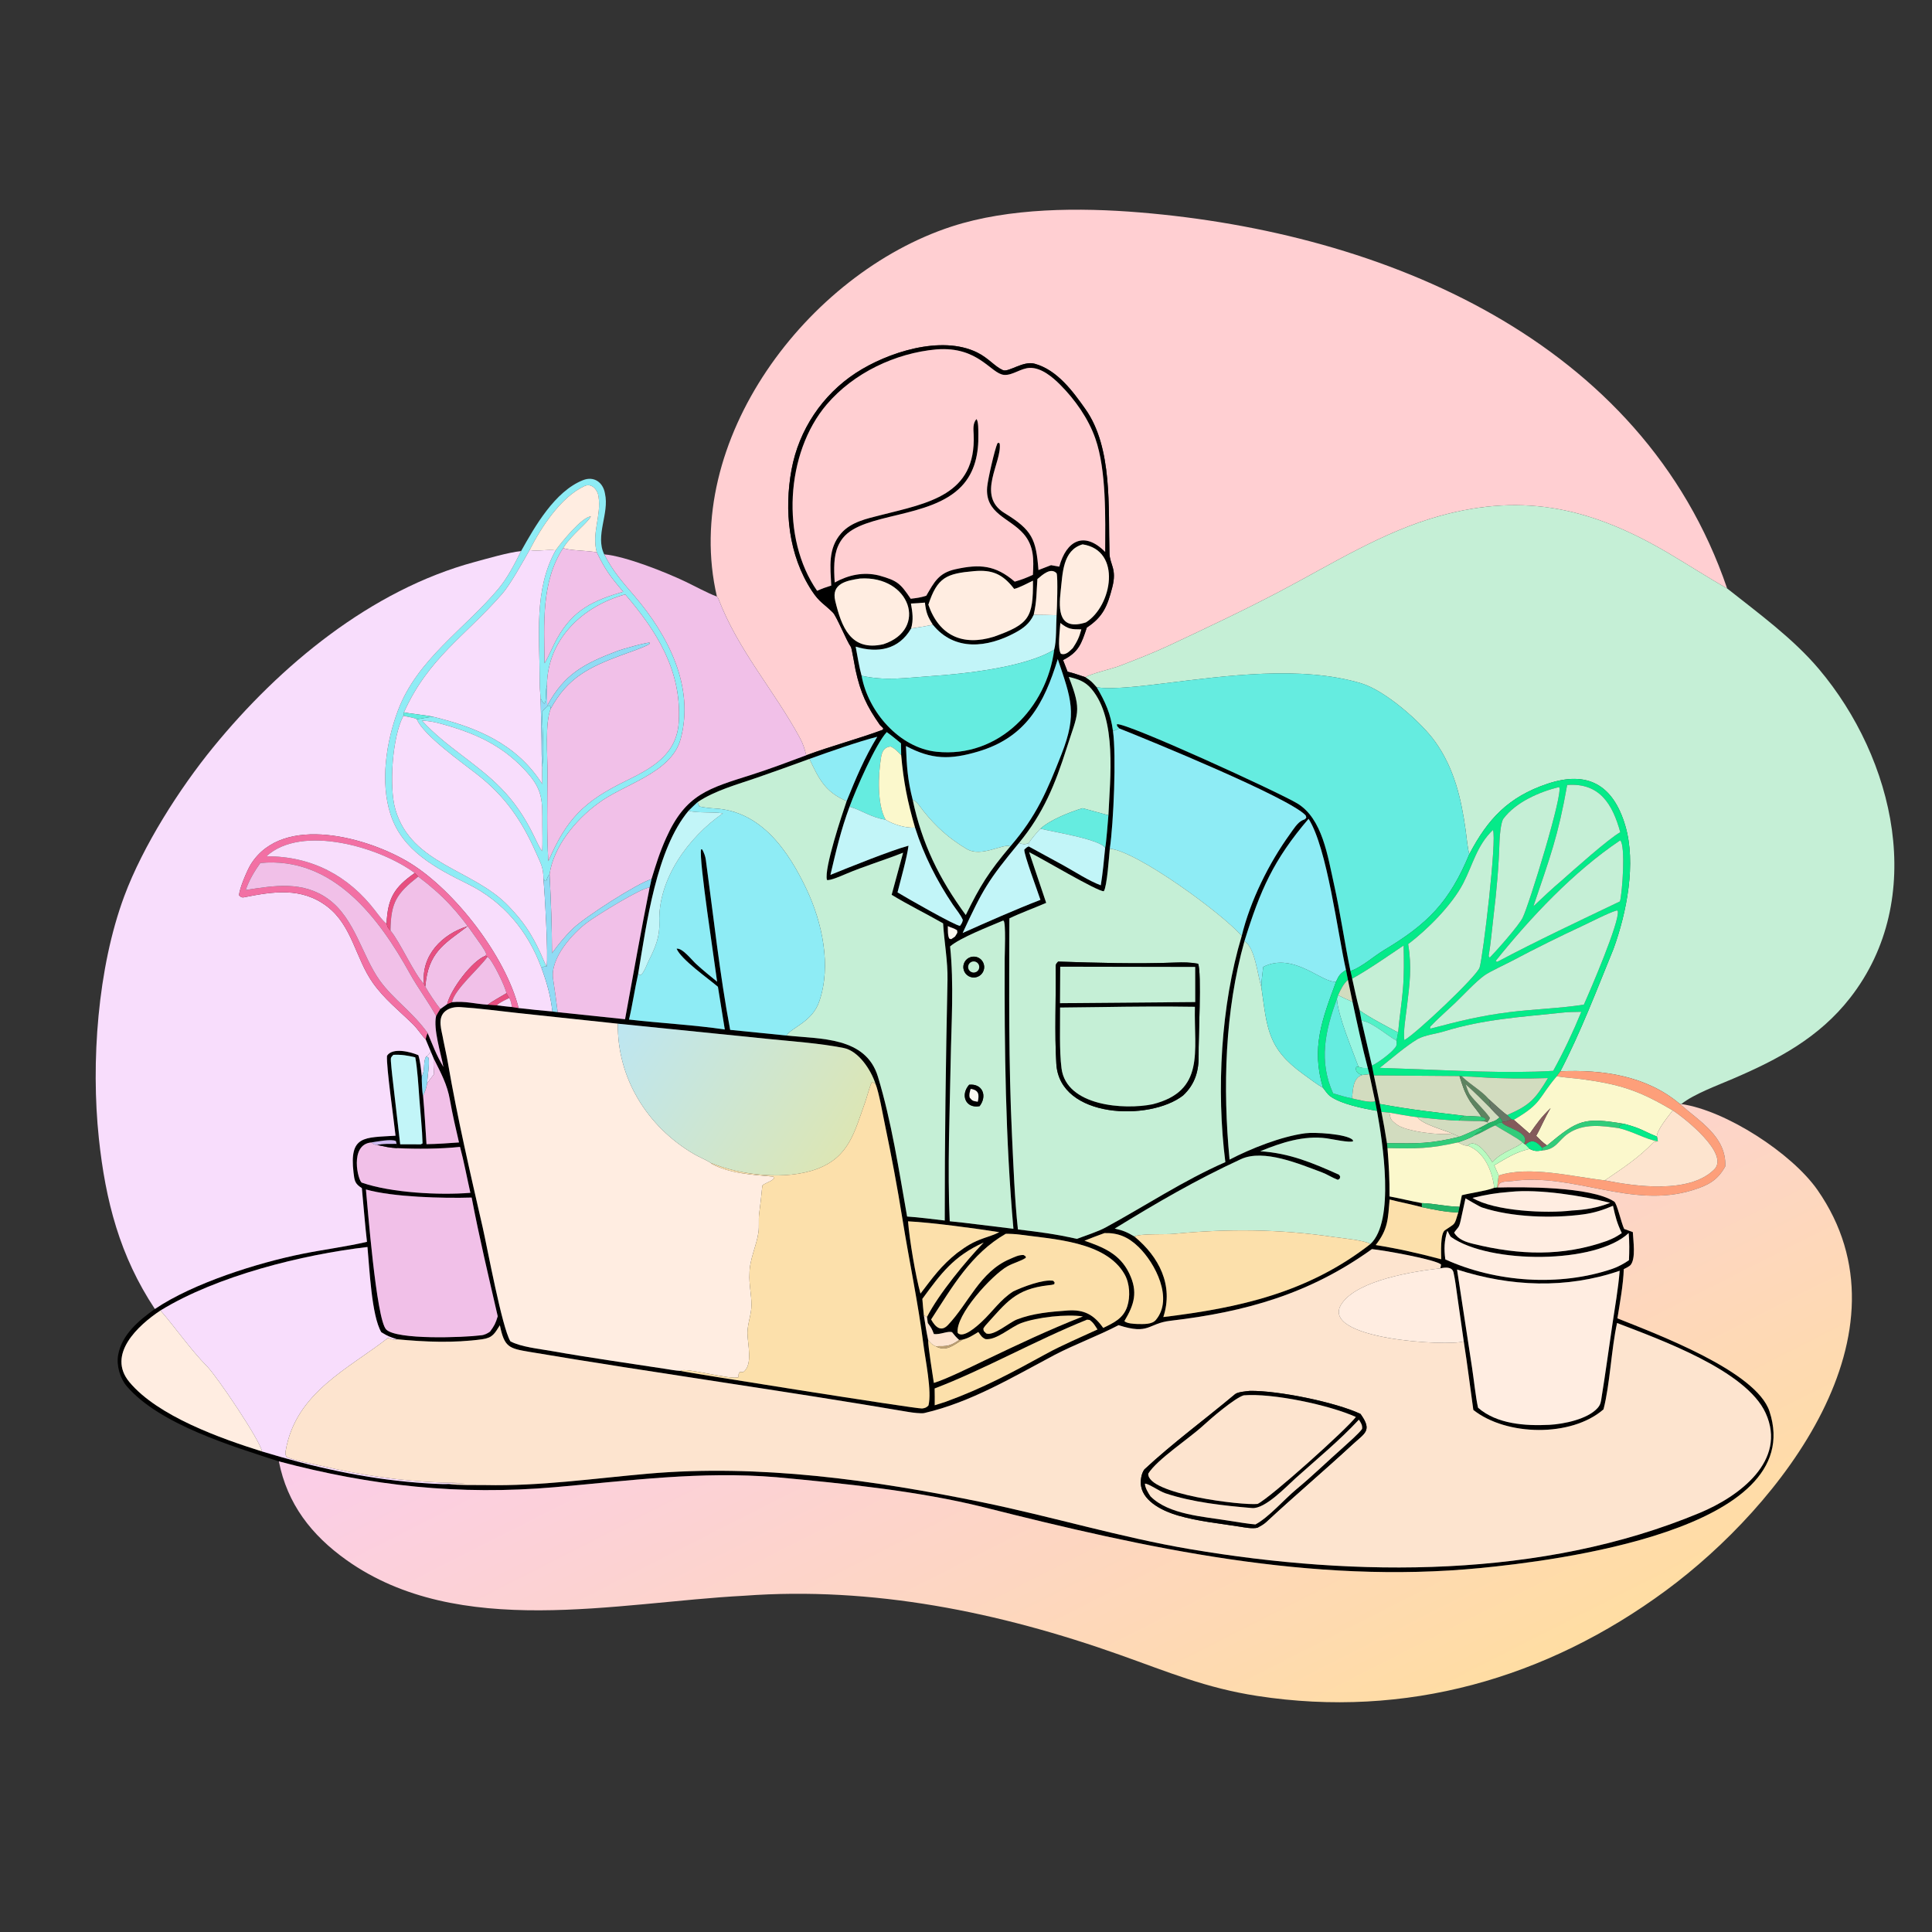 <svg width="1024" height="1024" viewBox="0 0 1024 1024" fill="none" xmlns="http://www.w3.org/2000/svg">
<rect x="0" y="0" width="1024" height="1024" fill="#333333" stroke="none"/>
<path d="M915.42 311.89C905.287 306.168 894.43 299.146 884.324 293.189C844.714 269.843 808.606 260.849 763.14 273.453C732.802 281.863 706.245 298.774 678.559 313.345C659.343 323.458 639.325 332.878 619.629 342.122C611.12 346.115 602.239 349.539 593.496 352.906C589.31 354.518 577.98 357.119 575.304 358.928C572.356 357.958 568.796 356.688 565.832 355.996L563.443 349.844C571.781 345.613 573.166 341.216 576.044 332.614C584.717 326.923 586.998 321.073 589.518 311.344C592.106 301.353 588.226 299.411 588.044 293.27C587.331 269.312 589.814 237.388 575.324 216.874C568.7 207.497 560.358 196.029 548.322 192.765C542.263 191.122 534.511 197.474 531.562 196.178C527.237 194.278 523.973 189.789 517.884 186.798C498.77 177.412 470.191 186.856 453.637 197.661C435.931 209.216 423.418 227.818 419.546 248.84C415.545 270.563 417.921 294.228 430.308 313.163C434.351 319.343 436.908 320.117 441.464 324.701C443.455 326.705 448.679 339.694 451.004 342.911C451.454 343.534 453.105 353.508 453.45 355.083C456.143 367.37 459.34 374.216 466.389 384.274L468.086 385.937L468.003 386.748C455.201 391.525 440.6 395.381 427.337 400.302C426.384 396.795 425.748 394.412 423.972 391.138C410.116 365.605 391.129 344.626 380.713 317.183L379.976 316.189C360.8 233.691 427.989 145.009 504.32 120.078C534.953 110.073 572.377 109.963 604.247 112.604C733.445 123.312 870.517 180.124 915.42 311.89Z" fill="#FFCFD2"/>
<path d="M565.831 355.996C568.795 356.688 572.355 357.958 575.303 358.928C578.413 360.945 578.814 361.53 581.251 364.208C585.894 372.116 588.687 378.249 589.898 387.463C591.715 400.299 590.233 436.311 588.214 449.836C587.827 453.83 586.741 469.99 585.048 472.355C582.092 472.819 551.288 454.454 545.464 451.675L554.504 478.535C548.321 481.223 540.837 483.925 534.988 486.767C534.901 525.208 534.537 563.563 536.381 601.968C537.168 618.351 537.761 635.318 539.516 651.628C551.359 653.046 559.276 654.051 570.755 656.625C575.194 654.964 581.932 652.789 585.987 650.584C607.233 639.034 627.206 625.695 649.466 615.946C644.624 577.771 647.044 533.004 658.131 496.08C662.648 477.438 672.492 457.574 683.72 442.041C685.423 439.685 687.722 435.897 690.371 434.729C691.528 434.218 691.649 434.473 692.376 433.305L692.028 432.164C683.141 422.682 608.97 392.328 593.245 386.093C592.017 384.632 592.084 385.279 591.978 383.85C596.755 382.781 678.127 420.059 687.672 425.874C700.943 433.959 703.705 453.78 707.035 468.601C710.288 483.076 712.659 499.71 715.773 514.631C716.053 515.842 716.488 517.508 716.694 518.691C717.932 524.46 719.113 529.755 720.614 535.466L721.619 540.946L727.161 564.794L728.195 569.98C729.244 575.003 730.363 580.103 731.34 585.131L732.185 589.317C733.31 594.954 734.217 600.206 735.117 605.881L735.39 608.517C736.127 617.411 736.543 625.185 736.473 634.134C742.232 635.203 748.051 636.657 753.613 637.671L753.588 639.807C747.803 638.269 742.142 637.218 736.527 635.757C735.611 646.055 735.805 651.414 729.15 659.895C741.464 661.884 751.77 664.24 763.871 667.436C763.846 664.084 763.294 653.823 765.822 652.07C771.523 648.117 770.705 649.852 772.912 642.656L773.57 639.61L774.817 633.488C779.723 632.234 787.577 631.249 791.966 629.569L793.603 629.346L793.914 629.41C806.093 629.102 843.099 628.707 855.568 636.865C857.053 637.836 859.311 648.184 860.84 651.363L865.43 653.042C865.652 657.869 867.069 666.756 864.324 670.372C863.713 671.176 861.596 672.194 860.634 672.679C860.392 680.731 858.557 690.687 857.263 698.754C878.48 707.256 930.85 726.822 937.854 748.021C958.753 811.271 822.389 827.393 784.856 831.074C695.129 839.872 607.575 820.612 521.268 798.826C486.64 790.204 447.043 786.243 411.516 782.958C371.349 779.628 333.8 784.792 294.04 788.247C243.515 792.638 196.829 787.595 147.801 774.559C123.228 766.563 84.755 755.066 67.296 734.868C63.633 730.631 61.633 723.82 62.62 718.168C64.505 707.374 73.705 699.748 82.093 693.792C102.392 680.065 136.488 669.326 160.42 664.521C171.556 662.285 183.473 660.766 194.503 658.191C193.429 648.951 192.706 639.056 191.794 629.733C188.08 627.392 187.887 625.828 187.383 621.523C185.061 601.675 192.966 603.018 209.641 601.948C208.886 594.385 204.672 565.478 205.125 559.578C208.071 554.986 217.668 557.509 221.733 559.262C222.806 562.655 223.14 566.921 223.555 570.519C223.479 572.415 223.727 579.256 224.251 580.837C225.022 589.244 225.49 597.987 226.051 606.434C231.863 606.362 237.487 605.921 243.279 605.517C241.567 598.2 239.785 590.533 238.502 583.138C237.029 574.646 233.648 568.668 229.851 560.993L228.28 557.267L225.624 550.916C225.895 549.32 226.074 548.981 226.64 547.497C229.605 554.42 231.017 558.755 235.032 565.513C233.595 558.017 229.602 545.47 231.134 538.533C231.821 537.201 232.576 536.059 233.377 534.799L236.988 532.222L239.582 531.164C247.051 530.513 251.737 532.113 258.476 532.508L263.358 532.854C266.014 533.172 268.655 533.508 271.32 533.737L274.876 534.292C280.889 534.973 286.722 535.599 292.754 536.109L295.58 536.465L331.293 540.209C335.548 516.965 339.699 493.477 344.331 470.345C344.683 468.964 344.996 467.345 345.302 465.934C347.825 457.743 349.602 451.904 353.092 444.107C363.529 420.789 375.64 417.858 398.579 410.559C407.762 407.638 418.176 403.729 427.336 400.302C440.599 395.381 455.2 391.525 468.002 386.748L468.085 385.937L466.388 384.274C459.339 374.216 456.142 367.37 453.449 355.083C453.104 353.508 451.453 343.534 451.003 342.911C448.678 339.694 443.454 326.705 441.463 324.701C436.907 320.117 434.35 319.343 430.307 313.163C417.92 294.228 415.544 270.563 419.545 248.84C423.417 227.818 435.93 209.216 453.636 197.661C470.19 186.856 498.769 177.412 517.883 186.798C523.972 189.789 527.236 194.278 531.561 196.178C534.51 197.474 542.262 191.122 548.321 192.765C560.357 196.029 568.699 207.497 575.323 216.874C589.813 237.388 587.33 269.312 588.043 293.27C588.225 299.411 592.105 301.353 589.517 311.344C586.997 321.073 584.716 326.923 576.043 332.614C573.165 341.216 571.78 345.613 563.442 349.844L565.831 355.996ZM547.876 325.873C545.686 330.539 542.378 333.027 537.934 335.413C523.442 343.193 506.028 345.401 494.445 331.145C491.654 326.763 490.848 324.714 490.225 319.387C487.866 319.564 485.147 319.837 482.814 319.891C483.627 324.334 484.251 328.636 482.895 333.106C476.414 344.361 465.189 346.304 453.524 342.727C454.42 347.527 455.377 353.542 456.664 358.155C460.164 377.427 476.802 396.374 496.353 398.437C529.53 401.939 554.922 374.872 558.738 344.335C559.985 340.104 559.692 331.125 560.005 326.079C560.23 322.659 560.799 306.058 560.019 303.836C556.907 300.628 552.621 304.574 549.851 306.901C549.293 314.206 549.572 318.36 547.876 325.873ZM477.639 400.209L477.542 393.977C475.023 391.906 472.661 389.93 470.004 388.032C464.062 394.344 453.507 418.699 450.287 427.564C445.672 439.979 443.193 450.797 440.147 463.694C450.115 459.683 471.833 450.875 481.526 448.234C480.7 454.744 477.404 466.127 475.705 472.976C479.842 475.514 506.245 490.646 508.825 490.72C509.74 489.367 509.971 489.224 510.328 487.608C509.023 484.619 506.89 482.23 505.074 479.536C496.572 466.922 489.619 453.159 484.997 438.654C481.01 425.081 478.87 414.258 477.639 400.209ZM429.014 402.246C419.736 405.655 410.652 408.896 401.323 412.141C390.655 415.853 379.054 418.899 369.687 425.179C368.13 426.652 366.452 428.176 364.973 429.71C347.857 450.103 342.721 489.376 338.241 516.132C336.432 524.179 335.293 532.339 333.391 540.383C349.122 542.205 369.323 543.373 384.158 545.66L380.517 523.028L380.179 522.735C375.368 518.63 361.052 508.592 358.601 502.823C361.675 502.303 366.727 508.89 368.968 510.932C372.598 514.238 376.263 517.246 380.089 520.318C378.8 510.095 370.302 455.344 371.586 450.138L372.234 450.269C373.089 451.891 373.835 453.76 374.085 455.597C378.161 485.528 381.423 516.189 387.003 545.85L416.835 548.84C434.786 550.762 458.841 549.406 465.305 570.629C472.53 594.353 476.448 620.29 480.789 644.79C486.986 645.178 494.474 646.201 500.739 646.906C500.683 604.27 501.302 561.943 502.196 519.315C502.398 509.643 500.443 499.147 499.86 489.404C490.888 484.259 481.347 479.616 472.588 474.264L478.662 451.952C468.571 455.949 458.073 459.066 448.061 463.324C446.373 464.042 439.698 466.999 438.29 466.363C436.682 460.425 446.328 431.614 448.741 424.589C453.755 412.235 458.06 401.893 464.961 390.501C455.577 392.831 438.301 398.898 429.014 402.246ZM480.173 395.411C480.61 406.377 481.026 413.117 483.737 423.876C488.739 447.347 497.786 465.724 511.883 484.982C519.583 469.265 524.074 462.151 535.477 448.605C549.504 432.343 554.938 419.228 562.589 399.797C571.1 378.183 567.722 370.425 560.643 349.322C553.393 372.907 543.952 390.774 518.379 398.346C503.605 402.72 493.888 402.654 480.173 395.411ZM587.481 432.096C588.339 412.442 592.082 381.274 578.546 365.197C575.142 361.153 571.359 359.896 566.473 358.805C573.734 377.228 571.205 378.066 565.374 396.46C559.328 415.532 553.026 431.144 540.049 446.835C523.698 466.634 520.949 471.343 510.233 494.496C523.219 488.68 538.246 482.047 551.456 476.933C550.082 472.664 542.503 452.475 542.913 450.294C543.965 449.283 543.924 449.263 545.212 448.614C551.41 452.067 557.703 455.366 563.918 458.819C569.718 462.041 577.292 466.982 583.444 469.222C584.467 462.868 585.143 455.834 585.756 449.392C586.319 447.169 587.226 435.014 587.481 432.096ZM693.565 433.987C674.972 455.735 667.92 471.867 659.579 498.862C649.167 535.959 648.048 576.459 651.697 614.616C663.034 608.715 679.161 602.312 691.867 600.65C696.779 600.007 713.481 600.965 716.919 604.109L717.212 604.841C715.533 605.847 705.982 603.727 703.203 603.343C691.05 601.665 679.085 605.622 667.932 610.189C683.551 611.182 695.729 616.351 709.718 622.624C710.494 623.968 710.412 623.285 710.055 624.729L709.101 625.323C705.943 624.144 703.402 622.388 700.716 621.394C688.802 616.983 669.811 608.807 657.742 614.369C634.044 625.289 612.928 637.597 590.825 651.174C595.178 652.118 597.354 653.05 601.255 655.366C614.31 666.137 622.114 681.161 616.585 698.067C656.972 693.167 693.326 685.118 726.367 659.345C739.397 647.138 732.863 605.454 729.829 588.786L728.849 583.659L725.778 569.35L724.946 566.059C721.874 554.41 719.401 542.786 716.863 531.019L714.418 519.311L713.394 514.087C709.012 494.862 703.453 449.428 693.565 433.987ZM327.492 542.577L273.718 536.843C264.212 535.799 253.694 534.393 244.073 533.788C241.416 533.621 238.401 534.071 236.189 535.806C231.433 539.537 234.185 546.189 234.967 551.226C235.759 555.321 236.734 559.389 237.44 563.5C242.399 592.373 249.29 621.969 255.826 650.504C258.275 661.199 266.045 703.581 270.512 710.918C275.995 713.911 285.849 714.913 292.19 716.039C312.193 719.594 332.365 722.385 352.443 725.494C355.093 725.904 357.973 726.455 360.634 726.607C361.693 727.08 485.859 746.814 488.69 746.524C490.126 746.377 491.132 746.024 492.107 744.907C493.981 737.46 490.489 720.922 489.469 712.865C486.638 690.524 481.869 668.326 478.311 646.077C475.638 629.361 472.479 612.636 469.026 596.064C467.9 590.722 465.882 578.957 464.035 574.462C461.673 567.153 455.103 557.013 447.132 555.443C434.384 552.932 420.696 552.026 407.696 550.705L327.492 542.577ZM196.738 605.531C185.021 606.64 189.769 626.13 191.831 626.847C207.293 632.221 232.918 633.561 249.309 632.216C247.618 624.758 245.774 615.026 243.819 607.882C233.427 608.968 220.922 609.066 210.508 608.538L210.218 606.347L209.824 604.795C207.443 603.532 199.821 605.076 196.738 605.531ZM763.426 672.248L763.802 670.267C761.254 667.538 732.444 662.508 727.147 662.056C694.202 685.733 660.302 695.351 620.358 700.028C608.228 701.449 609.343 707.678 592.865 702.366C581.834 708.123 569.863 712.45 558.969 718.133C536.756 729.894 514.623 743.24 489.883 748.949C488.27 749.321 483.485 748.696 481.783 748.406C414.854 736.986 347.586 727.786 280.645 716.518C269.685 714.673 267.34 714.04 264.941 702.415C262.138 706.792 261.19 709.064 255.513 709.841C240.456 711.903 225.35 711.265 210.443 709.848C206.345 708.487 205.682 708.279 202.11 706.12C196.886 697.318 195.849 672.101 194.765 660.937C160.231 664.951 114.907 676.256 85.071 694.57C73.212 702.416 56.392 717.925 68.615 732.568C83.697 750.638 117.035 762.44 138.847 769.287C165.551 777.432 192.839 783.582 220.722 785.789C224.88 786.118 233.738 786.793 237.83 786.552C242.844 787.279 251.926 787.037 257.231 787.121C286.301 787.747 314.608 783.607 343.472 781.082C402.4 775.927 462.741 784.381 520.428 796.193C557.379 803.76 593.855 814.845 630.946 821.111C718.996 835.984 817.319 836.729 900.963 801.818C921.72 793.173 947.371 774.263 935.813 748.93C925.476 726.272 879.718 709.941 857.067 701.215C854.007 715.151 853.332 733.746 849.889 746.984C832.848 761.827 798.404 761.18 780.894 747.288C779.17 735.009 777.757 723.251 775.815 710.949L772.371 686.783C771.788 682.709 771.306 678.46 770.405 674.453C769.678 671.219 765.748 671.722 763.426 672.248ZM488.862 688.436C489.061 691.281 489.395 694.301 489.665 697.157L490.723 703.81C491.113 705.993 491.478 708.171 491.957 710.336C491.79 712.995 494.407 729.29 494.962 732.979C501.423 731.061 515.385 724.129 521.995 720.974C539.926 712.412 555.487 705.018 573.963 697.724C565.083 696.467 549.96 698.093 541.348 701.229C535.727 703.276 528.163 710.48 522.31 709.757C520.306 708.826 519.895 707.866 518.537 705.999C515.582 707.752 513.581 709.194 510.201 710.037L508.369 710.201C506.657 708.653 506.028 707.871 504.585 706.05C502.128 705.387 498.57 707.435 494.987 707.08C493.992 704.409 493.492 703.51 491.762 701.245L491.315 698.026C497.606 685.725 511.909 668.446 521.374 658.561C505.345 665.856 498.815 674.89 488.862 688.436ZM496.306 185.189C474.591 187.143 452.448 197.625 438.167 214.401C416.369 240.007 413.776 285.369 433.083 313.134C435.983 311.854 437.587 311.297 440.574 310.361C440.109 300.478 438.707 290.764 445.873 282.611C451.14 276.618 459.32 274.924 466.675 273.054C491.877 266.646 517.497 262.47 516.053 230.246C515.926 227.409 515.533 224.474 517.52 222.123C518.679 223.24 518.511 228.37 518.547 230.1C518.756 240.224 516.811 250.212 509.607 257.774C493.129 275.07 457.589 271.569 446.78 285.122C442.538 290.441 442.034 296.767 442.153 303.284C442.186 305.1 442.295 306.914 442.415 308.726C449.768 304.711 457.608 302.986 465.92 305.022C475.697 307.776 477.161 309.164 482.696 317.353C486.182 316.926 487.57 316.793 490.942 315.747C495.158 308.565 497.419 303.703 506.396 301.708C519.29 298.842 527.608 299.508 537.831 308.283C541.85 307.114 543.621 306.403 547.455 304.679C547.913 296.697 548.13 289.428 542.518 282.954C535.143 274.446 522.015 272.283 523.212 258.173C523.549 254.201 527.15 238.358 528.652 234.97L529.257 234.633L529.842 235.069C531.28 244.94 517.19 262.636 532.415 271.936C547.158 280.942 549.137 285.79 550.405 302.133L557.062 299.552L561.436 300.334C565.188 286.436 574.682 281.352 585.758 292.525C585.822 274.614 586.503 249.407 580.551 232.396C576.847 221.81 569.795 211.825 561.921 203.923C557.843 199.831 551.924 194.826 545.852 194.984C541.064 195.11 536.639 199.069 532.176 198.693C525.118 198.099 518.653 183.416 496.306 185.189ZM573.802 288.519C563.138 291.615 563.255 304.108 562.191 313.181C560.972 323.573 561.242 334.446 575.566 329.874C589.488 321.137 594.706 291.697 573.802 288.519ZM516.326 302.706C501.687 303.989 496.825 305.933 492.051 320.495C497.765 337.023 510.369 342.58 526.851 337.451C545.506 330.784 547.653 327.423 547.493 307.763C545.046 308.923 539.813 311.736 537.514 312.12L537.122 311.613C531.286 304.199 525.72 301.875 516.326 302.706ZM455.802 306.64C448.977 307.682 440.424 309.162 442.698 318.52C445.938 331.853 450.7 345.493 468.234 341.454C492.132 333.555 482.435 304.893 455.802 306.64ZM562.008 330.194C561.759 334.301 560.437 343.601 562.275 346.483C564.77 347.486 566.838 345.22 568.634 343.478C570.921 340.026 572.048 337.691 573.135 333.591C567.852 333.551 566.311 333.553 562.008 330.194ZM531.543 487.97C524.324 491.049 508.818 497.047 503.571 501.624C505.665 521.493 504.235 542.372 503.879 562.292C503.387 589.858 502.118 619.788 503.381 647.286C505.788 647.532 508.219 647.761 510.619 648.054L537.14 651.274C532.898 603.579 532.346 555.888 532.504 508.031C532.512 505.492 533.209 489.155 531.93 488.005L531.543 487.97ZM502.38 490.853C502.426 492.846 502.237 495.846 503.142 497.465L504.105 497.786C504.789 497.336 505.539 496.871 506.189 496.383C507.353 494.357 507.608 494.722 507.245 493.02C505.185 491.729 504.305 491.84 502.38 490.853ZM208.498 559.08C207.364 560.302 207.021 560.324 207.175 562.423C207.549 567.516 208.211 572.787 208.796 577.86L212.109 606.505L223.04 606.524L223.964 606.029C223.795 598.817 222.799 589.627 222.269 582.308C221.829 576.225 221.218 566.042 220.095 560.4C215.842 559.419 212.945 558.889 208.498 559.08ZM193.945 630.444C194.695 637.676 199.362 699.249 204.678 704.642C210.229 710.274 245.921 708.901 254.818 707.747C256.806 707.624 258.483 706.677 259.746 705.769C261.995 702.671 262.658 701.471 263.808 697.657C259.186 677.573 253.822 654.982 249.991 634.73C234.841 635.196 208.306 634.516 193.945 630.444ZM800.385 631.709C792.609 632.338 788.169 633.092 780.448 634.912C792.098 641.989 819.753 643.249 833.097 641.597C840.205 641.248 846.784 640.163 853.428 637.519C838.665 633.763 815.67 630.097 800.385 631.709ZM776.741 635.154C775.922 639.067 775.03 643.008 774.174 646.908C773.267 651.039 772.828 650.291 770.728 653.312C772.864 657 776.955 658.313 780.993 659.301C805.254 665.234 828.075 666.066 851.629 657.728C855.366 656.236 856.184 655.804 859.583 653.567C856.972 648.089 856.241 645.056 854.919 639.097C849.83 641.268 844.976 642.867 839.035 643.663C822.725 645.848 801.389 645.231 785.537 639.992C784.109 639.521 778.25 636.008 776.741 635.154ZM481.283 647.333C482.02 656.877 485.275 676.437 487.874 685.632C494.4 677.108 498.798 670.839 507.311 664.079C512.442 660.313 515.443 658.349 521.513 656.224C524.266 655.261 527.062 654.422 529.632 653.076C517.671 651.158 493.251 647.863 481.283 647.333ZM767.116 652.354C765.464 657.715 765.3 661.932 766.051 667.505C792.647 679.636 826.654 682.065 854.659 672.48C857.5 671.507 860.946 669.661 863.378 667.928C863.61 663.197 863.65 658.27 863.233 653.548C845.678 670.053 789.7 669.986 769.184 655.703C768.399 655.156 767.683 653.082 767.116 652.354ZM585.403 653.563C581.769 654.869 578.38 656.157 574.798 657.597C584.894 661.101 593.506 664.599 598.478 674.843C603.31 684.802 601.133 691.512 595.944 700.22C597.383 701.559 600.878 701.634 602.874 701.753C606.081 701.782 610.533 702.082 612.626 699.593C622.074 688.36 612.305 669.477 603.431 660.885C597.845 655.477 592.451 653.369 585.403 653.563ZM533.056 653.944C514.724 664.479 504.735 682.053 493.519 699.344C495.738 703.377 498.758 706.128 502.404 702.31C513.413 690.785 519.374 674.014 535.253 667.311C537.524 666.353 539.952 665.016 542.561 665.201L543.629 665.915L543.712 666.657C541.051 668.468 537.309 669.304 533.972 671.167C525.821 675.716 506.134 697.172 507.611 706.497C510.521 709.59 517.927 702.805 520.302 700.592C526.101 695.189 530.218 688.798 537.013 684.495C541.856 682.155 552.988 677.914 558.242 678.84L558.975 679.735L558.782 680.648C557.417 681.084 557.15 681.045 555.724 681.206C538.131 683.189 533.366 690.363 522.286 702.576C521.882 703.022 521.5 703.685 521.195 704.182C521.487 705.998 521.189 705.105 522.734 706.763C526.723 708.238 534.939 700.91 538.982 699.346C547.571 696.026 556.711 695.267 565.814 694.601C574.633 693.957 579.832 696.881 584.732 703.824C590.263 701.134 595.382 698.823 597.472 692.44C599.148 687.32 598.845 680.31 596.053 675.401C586.1 657.894 558.217 656.832 540.348 654.342C538.384 654.068 534.86 653.901 533.056 653.944ZM772.262 672.872L780.181 724.632C781.124 730.712 782.164 740.769 783.403 746.122C793.366 754.834 808.444 755.824 821.165 755.188C828.764 754.808 841.523 752.193 846.759 746.27C848.411 744.402 848.556 742.87 848.895 740.456C850.985 727.625 852.692 714.754 854.605 701.899C856.03 692.327 857.666 683.206 858.464 673.528C830.147 683.245 800.512 681.971 772.262 672.872ZM576.13 699.464C548.752 710.493 521.478 725.97 495.379 735.919C495.408 738.823 495.491 741.933 495.424 744.815L501.042 743.024C521.163 735.74 536.578 727.377 555.135 717.199C562.293 713.273 574.039 708.164 581.693 704.645C580.325 702.576 579.527 700.958 577.482 699.594L576.13 699.464Z" fill="black"/>
<path d="M433.083 313.136C413.776 285.371 416.369 240.009 438.167 214.403C452.448 197.627 474.591 187.145 496.306 185.191C518.653 183.418 525.118 198.101 532.176 198.695C536.639 199.071 541.064 195.112 545.852 194.986C551.924 194.828 557.843 199.833 561.921 203.925C569.795 211.827 576.847 221.812 580.551 232.398C586.503 249.409 585.822 274.616 585.758 292.527C574.682 281.354 565.188 286.438 561.436 300.336L557.062 299.554L550.405 302.135C549.137 285.792 547.158 280.944 532.415 271.938C517.19 262.638 531.28 244.942 529.842 235.071L529.257 234.635L528.652 234.972C527.15 238.36 523.549 254.203 523.212 258.175C522.015 272.285 535.143 274.448 542.518 282.956C548.13 289.43 547.913 296.699 547.455 304.681C543.621 306.405 541.85 307.116 537.831 308.285C527.608 299.51 519.29 298.844 506.396 301.71C497.419 303.705 495.158 308.567 490.942 315.749C487.57 316.795 486.182 316.928 482.696 317.355C477.161 309.166 475.697 307.778 465.92 305.024C457.608 302.988 449.768 304.713 442.415 308.728C442.295 306.916 442.186 305.102 442.153 303.286C442.034 296.769 442.538 290.443 446.78 285.124C457.589 271.571 493.129 275.072 509.607 257.776C516.811 250.214 518.756 240.226 518.547 230.102C518.511 228.372 518.679 223.242 517.52 222.125C515.533 224.476 515.926 227.411 516.053 230.248C517.497 262.472 491.877 266.648 466.675 273.056C459.32 274.926 451.14 276.62 445.873 282.613C438.707 290.766 440.109 300.48 440.574 310.363C437.587 311.299 435.983 311.856 433.083 313.136Z" fill="#FFCFD2"/>
<path d="M298.556 290.406C286.717 308.206 288.421 330.898 288.632 351.539C291.33 346.971 292.847 342.665 295.427 338.105C303.929 323.078 314.444 318.31 330.313 313.616C323.755 305.962 320.74 302.015 316.301 292.739C313.493 282.464 318.802 273.382 317.237 263.196C316.833 259.762 313.662 255.862 309.855 257.603C297.113 263.431 286.715 279.768 280.681 291.543C277.107 297.809 270.569 309.71 266.199 314.712C246.359 337.422 227.13 348.655 214.099 377.532C214.114 378.7 214.23 378.329 213.842 379.364C207.975 390.064 206.036 417.058 209.594 429.146C218.163 458.257 250.694 460.615 269.468 480.172C277.355 488.388 281.496 494.558 286.363 504.929C287.442 507.228 288.568 510.211 289.719 512.3C288.19 512.318 288.199 512.186 287 513.074C279.787 493.445 266.784 477.789 247.879 468.5C231.024 460.218 213.166 450.829 207.007 431.663C201.411 414.569 204.725 393.049 210.921 376.568C221.1 349.489 246.219 333.44 264.047 312.205C269.088 306.2 272.643 299.098 276.188 292.087C283.485 279.044 294.059 260.409 308.974 254.503C314.894 252.159 319.701 255.742 320.659 261.639C323.049 272.164 315.341 283.811 320.255 293.823C324.904 302.854 329.611 308.085 336.31 315.915C353.985 336.572 368.288 363.899 360.735 391.727C355.746 410.105 329.997 415.684 316.625 426.093C305.014 434.628 293.386 448.728 291.264 463.377C290.17 464.871 290.048 465.168 289.571 466.963C288.483 466.766 289.015 466.947 288.068 465.92C287.98 459.533 286.576 457.606 284.164 452.108C276.659 435 267.747 422.07 252.96 410.492C245.134 404.364 224.313 389.618 220.944 381.218C223.936 380.804 226.495 380.199 229.558 379.888C253.007 385.657 273.8 394.251 287.444 415.596C287.416 413.493 287.219 408.607 287.397 406.729C288.439 398.501 287.479 385.546 287.23 377.289C288.659 375.707 289.103 375.118 290.813 373.908L291.623 374.235L291.918 375.557C288.72 383.162 290.253 401.105 290.202 409.986C290.116 425.184 289.707 441.314 290.622 456.453C300.335 434.002 309.375 424.792 331.801 413.853C345.91 406.971 358.845 399.805 359.791 382.316C361.248 355.377 348.216 334.7 331.39 315.06C308.85 321.227 290.257 338.702 289.883 363.183C288.912 366.116 289.895 371.686 288.511 372.965C286.974 371.839 287.587 371.622 286.54 370.221C286.223 366.958 286.032 363.571 286.034 360.293C286.051 337.109 282.84 312.646 294.518 291.67C297.394 287.638 308.358 273.997 313.175 273.723C311.376 277.209 303.221 283.183 298.936 289.81L298.556 290.406ZM223.688 381.979C236.238 395.733 252.267 404.287 265.297 417.48C272.766 425.043 278.363 433.509 283.009 443.094C283.835 444.797 286.234 450.045 287.383 451.127C287.625 446.369 287.432 441.661 287.432 437.001C287.433 424.413 287.873 418.851 279.019 409.032C267.808 396.597 254.997 390 239.14 385.175C234.129 383.66 229.003 382.079 223.688 381.979Z" fill="#8EECF5"/>
<path d="M298.557 290.408L298.937 289.812C303.222 283.185 311.377 277.211 313.176 273.725C308.359 273.999 297.395 287.64 294.519 291.672C289.612 291.047 285.127 292.393 280.682 291.545C286.716 279.77 297.114 263.433 309.856 257.605C313.663 255.864 316.834 259.764 317.238 263.198C318.803 273.384 313.494 282.466 316.302 292.741C311.414 291.747 300.98 291.84 298.557 290.408Z" fill="#FFEDE1"/>
<path d="M575.303 358.928C577.979 357.119 589.309 354.518 593.495 352.906C602.238 349.539 611.119 346.115 619.628 342.122C639.324 332.878 659.342 323.458 678.558 313.345C706.244 298.774 732.801 281.863 763.139 273.453C808.605 260.849 844.713 269.843 884.323 293.189C894.429 299.146 905.286 306.168 915.419 311.89C931.822 324.89 950.337 338.369 964.004 354.544C1004.12 402.025 1021.66 476.25 980.624 528.869C964.162 549.978 942.428 561.514 918.357 571.815C910.511 575.214 897.741 579.871 891.142 585.164L890.343 585.09C872.62 570.157 849.466 566.805 827.021 567.821C837.677 547.393 846.483 524.235 855.198 502.888C862.196 483.617 867.343 457.537 861.424 437.589C854.96 415.805 841.293 408.324 820.115 415.444C799.434 422.397 788.575 434.078 778.803 452.663C777.956 450.707 777.226 442.911 776.859 440.276C774.498 423.366 770.838 407.437 760.787 393.27C753.262 382.663 734.042 365.931 721.468 362.171C689.562 352.631 649.765 358.194 617.25 362.172C608.771 363.209 589.65 365.666 581.97 364.336L581.251 364.208C578.814 361.53 578.413 360.945 575.303 358.928Z" fill="#C5EFD6"/>
<path d="M575.566 329.875C561.242 334.447 560.972 323.574 562.191 313.182C563.255 304.109 563.138 291.616 573.802 288.52C594.706 291.698 589.488 321.138 575.566 329.875Z" fill="#FFEDE1"/>
<path d="M288.633 351.539C288.422 330.898 286.718 308.206 298.557 290.406C300.98 291.838 311.414 291.745 316.302 292.739C320.741 302.015 323.756 305.962 330.314 313.616C314.445 318.31 303.93 323.078 295.428 338.105C292.848 342.665 291.331 346.971 288.633 351.539Z" fill="#F1C0E8"/>
<path d="M214.1 377.534C227.131 348.657 246.36 337.424 266.2 314.714C270.57 309.712 277.108 297.811 280.682 291.545C285.127 292.393 289.612 291.047 294.519 291.672C282.841 312.648 286.052 337.111 286.035 360.295C286.033 363.573 286.224 366.96 286.541 370.223L287.032 392.956C287.097 396.84 286.994 403.01 287.398 406.731C287.22 408.609 287.417 413.495 287.445 415.598C273.801 394.253 253.008 385.659 229.559 379.89C225.25 378.972 216.714 378.211 214.1 377.534Z" fill="#F8DDFC"/>
<path d="M82.093 693.794C63.489 665.744 55.889 636.429 52.388 603.249C48.154 563.131 51.724 512.974 65.863 474.99C75.8 448.294 95.102 418.002 112.941 396.138C148.351 352.742 196.666 312.659 251.613 297.856C258.317 296.05 269.47 292.767 276.189 292.09C272.644 299.101 269.089 306.203 264.048 312.208C246.22 333.443 221.101 349.492 210.922 376.571C204.726 393.052 201.412 414.572 207.008 431.666C213.167 450.832 231.025 460.221 247.88 468.503C266.785 477.792 279.788 493.448 287.001 513.077C289.83 520.708 291.898 527.986 292.754 536.111C286.722 535.601 280.889 534.975 274.876 534.294C268.105 507.196 241.343 472.221 217.297 457.418C195.74 444.147 150.138 430.878 132.978 458.036C131.109 460.994 126.766 471.139 126.72 474.545C127.477 475.311 128.078 475.833 129.29 475.592C144.817 472.512 159.8 470.113 173.335 480.409C186.731 490.599 188.392 508.005 197.718 521.079C203.719 529.51 211.277 535.452 218.603 542.605C221.516 545.45 223.408 548.681 225.624 550.918L228.28 557.269C227.486 558.574 227.283 559.197 225.918 559.881C224.102 562.601 225.488 567.262 223.555 570.521C223.14 566.923 222.806 562.657 221.733 559.264C217.668 557.511 208.071 554.988 205.125 559.58C204.672 565.48 208.886 594.387 209.641 601.95C192.966 603.02 185.061 601.677 187.383 621.525C187.887 625.83 188.08 627.394 191.794 629.735C192.706 639.058 193.429 648.953 194.503 658.193C183.473 660.768 171.556 662.287 160.42 664.523C136.488 669.328 102.392 680.067 82.093 693.794Z" fill="#F8DDFC"/>
<path d="M320.257 293.824C331.546 294.794 352.651 303.219 363.165 308.217C368.512 310.759 374.444 314.111 379.976 316.189L380.713 317.183C391.129 344.626 410.116 365.605 423.972 391.138C425.748 394.412 426.384 396.795 427.337 400.302C418.177 403.729 407.763 407.638 398.58 410.559C375.641 417.858 363.53 420.789 353.093 444.107C349.603 451.904 347.826 457.743 345.303 465.934C337.762 468.199 310.079 485.973 303.756 492.089C299.432 496.27 296.13 500.361 292.56 505.243C292.539 491.038 292.004 477.528 291.266 463.378C293.388 448.729 305.016 434.629 316.627 426.094C329.999 415.685 355.748 410.106 360.737 391.728C368.29 363.9 353.987 336.573 336.312 315.916C329.613 308.086 324.906 302.855 320.257 293.824Z" fill="#F1C0E8"/>
<path d="M492.051 320.496C496.825 305.934 501.687 303.99 516.326 302.707C525.72 301.876 531.286 304.2 537.122 311.614L537.514 312.121C539.813 311.737 545.046 308.924 547.493 307.764C547.653 327.424 545.506 330.785 526.851 337.452C510.369 342.581 497.765 337.024 492.051 320.496Z" fill="#FFEDE1"/>
<path d="M547.875 325.873C549.571 318.36 549.292 314.206 549.85 306.901C552.62 304.574 556.906 300.628 560.018 303.836C560.798 306.058 560.229 322.659 560.004 326.079C555.947 325.974 551.936 325.863 547.875 325.873Z" fill="#FFEDE1"/>
<path d="M468.234 341.453C450.7 345.492 445.938 331.852 442.698 318.519C440.424 309.161 448.977 307.681 455.802 306.639C482.435 304.892 492.132 333.554 468.234 341.453Z" fill="#FFEDE1"/>
<path d="M289.883 363.185C290.257 338.704 308.85 321.229 331.39 315.062C348.216 334.702 361.248 355.379 359.791 382.318C358.845 399.807 345.91 406.973 331.801 413.855C309.375 424.794 300.335 434.004 290.622 456.455C289.707 441.316 290.116 425.186 290.202 409.988C290.253 401.107 288.72 383.164 291.918 375.559C300.772 359.34 312.028 353.695 329.084 347.35C333.717 345.626 339.859 343.675 344.115 341.464L344.366 340.662C343 340.305 329.599 344.139 327.485 344.94C309.529 351.746 299.144 357.188 290.027 374.013L289.883 363.185Z" fill="#F1C0E8"/>
<path d="M494.445 331.145C490.624 331.903 486.751 332.557 482.895 333.106C484.251 328.636 483.627 324.334 482.814 319.891C485.147 319.837 487.866 319.564 490.225 319.387C490.848 324.714 491.654 326.763 494.445 331.145Z" fill="#FFEDE1"/>
<path d="M494.444 331.148C506.027 345.404 523.441 343.196 537.933 335.416C542.377 333.03 545.685 330.542 547.875 325.876C551.936 325.866 555.947 325.977 560.004 326.082C559.691 331.128 559.984 340.107 558.737 344.338C543.38 353.765 511.018 357.202 492.999 358.391C480.097 359.241 469.407 361.04 456.663 358.158C455.376 353.545 454.419 347.53 453.523 342.73C465.188 346.307 476.413 344.364 482.894 333.109C486.75 332.56 490.623 331.906 494.444 331.148Z" fill="#C2F5F8"/>
<path d="M568.633 343.479C566.837 345.221 564.769 347.487 562.274 346.484C560.436 343.602 561.758 334.302 562.007 330.195C566.31 333.554 567.851 333.552 573.134 333.592C572.047 337.692 570.92 340.027 568.633 343.479Z" fill="#FFEDE1"/>
<path d="M286.541 370.221C287.588 371.622 286.975 371.839 288.512 372.965C289.896 371.686 288.913 366.116 289.884 363.183L290.028 374.011C299.145 357.186 309.53 351.744 327.486 344.938C329.6 344.137 343.001 340.303 344.367 340.66L344.116 341.462C339.86 343.673 333.718 345.624 329.085 347.348C312.029 353.693 300.773 359.338 291.919 375.557L291.624 374.235L290.814 373.908C289.104 375.118 288.66 375.707 287.231 377.289C287.48 385.546 288.44 398.501 287.398 406.729C286.994 403.008 287.097 396.838 287.032 392.954L286.541 370.221Z" fill="#90DBF4"/>
<path d="M456.664 358.156C469.408 361.038 480.098 359.239 493 358.389C511.019 357.2 543.381 353.763 558.738 344.336C554.922 374.873 529.53 401.94 496.353 398.438C476.802 396.375 460.164 377.428 456.664 358.156Z" fill="#65ECE0"/>
<path d="M483.738 423.878C481.027 413.119 480.611 406.379 480.174 395.413C493.889 402.656 503.606 402.722 518.38 398.348C543.953 390.776 553.394 372.909 560.644 349.324C567.723 370.427 571.101 378.185 562.59 399.799C554.939 419.23 549.505 432.345 535.478 448.607C531.704 446.804 520.284 454.721 512.271 449.915C503.042 444.379 496.221 438.345 489.431 429.84C487.739 427.721 486.14 424.832 483.738 423.878Z" fill="#8EECF5"/>
<path d="M581.25 364.207L581.969 364.335C589.649 365.665 608.77 363.208 617.249 362.171C649.764 358.193 689.561 352.63 721.467 362.17C734.041 365.93 753.261 382.662 760.786 393.269C770.837 407.436 774.497 423.365 776.858 440.275C777.225 442.91 777.955 450.706 778.802 452.662C768.21 478.01 756.989 489.568 733.485 503.618C728.452 506.627 721.146 513.061 715.772 514.63C712.658 499.709 710.287 483.075 707.034 468.6C703.704 453.779 700.942 433.958 687.671 425.873C678.126 420.058 596.754 382.78 591.977 383.849C592.083 385.278 592.016 384.631 593.244 386.092C592.184 386.564 590.992 387.17 589.897 387.462C588.686 378.248 585.893 372.115 581.25 364.207Z" fill="#65ECE0"/>
<path d="M587.481 432.096L573.78 428.366C566.937 430.435 556.859 434.409 551.419 439.21C549.618 441.179 546.598 444.582 545.245 446.867C542.813 447.727 542.712 447.547 540.049 446.835C553.026 431.144 559.328 415.532 565.374 396.46C571.205 378.066 573.734 377.228 566.473 358.805C571.359 359.896 575.142 361.153 578.546 365.197C592.082 381.274 588.339 412.442 587.481 432.096Z" fill="#C5EFD6"/>
<path d="M213.844 379.367C214.232 378.332 214.116 378.703 214.101 377.535C216.715 378.212 225.251 378.973 229.56 379.891C226.497 380.202 223.938 380.807 220.946 381.221C219.807 380.391 215.798 379.911 213.844 379.367Z" fill="#65ECE0"/>
<path d="M213.843 379.367C215.797 379.911 219.806 380.391 220.945 381.221C224.314 389.621 245.135 404.367 252.961 410.495C267.748 422.073 276.66 435.003 284.165 452.111C286.577 457.609 287.981 459.536 288.069 465.923C288.668 472.264 290.71 507.038 289.72 512.303C288.569 510.214 287.443 507.231 286.364 504.932C281.497 494.561 277.356 488.391 269.469 480.175C250.695 460.618 218.164 458.26 209.595 429.149C206.037 417.061 207.976 390.067 213.843 379.367Z" fill="#F8DDFC"/>
<path d="M287.384 451.128C286.235 450.046 283.836 444.798 283.01 443.095C278.364 433.51 272.767 425.044 265.298 417.481C252.268 404.288 236.239 395.734 223.689 381.98C229.004 382.08 234.13 383.661 239.141 385.176C254.998 390.001 267.809 396.598 279.02 409.033C287.874 418.852 287.434 424.414 287.433 437.002C287.433 441.662 287.626 446.37 287.384 451.128Z" fill="#F8DDFC"/>
<path d="M589.899 387.464C590.994 387.172 592.186 386.566 593.246 386.094C608.971 392.329 683.142 422.683 692.029 432.165L692.377 433.306C691.65 434.474 691.529 434.219 690.372 434.73C687.723 435.898 685.424 439.686 683.721 442.042C672.493 457.575 662.649 477.439 658.132 496.081C648.289 484.517 602.557 450.999 588.215 449.837C590.234 436.312 591.716 400.3 589.899 387.464Z" fill="#8EECF5"/>
<path d="M477.639 400.208C475.868 398.502 474.179 396.533 471.962 395.655C468.59 396.048 467.485 398.341 466.963 401.496C465.45 410.647 464.808 426.364 469.39 434.447C461.423 433.201 457.114 429.545 450.287 427.563C453.507 418.698 464.062 394.343 470.004 388.031C472.661 389.929 475.023 391.905 477.542 393.976L477.639 400.208Z" fill="#65ECE0"/>
<path d="M429.014 402.249C438.301 398.901 455.577 392.834 464.961 390.504C458.06 401.896 453.755 412.238 448.741 424.592C437.218 419.774 433.994 412.682 429.014 402.249Z" fill="#8EECF5"/>
<path d="M469.39 434.448C464.808 426.365 465.45 410.648 466.963 401.497C467.485 398.342 468.59 396.049 471.962 395.656C474.179 396.534 475.868 398.503 477.639 400.209C478.87 414.258 481.01 425.081 484.997 438.654C480.063 438.987 473.609 437.059 469.39 434.448Z" fill="#FBF8CC"/>
<path d="M369.688 425.179C379.054 418.899 390.655 415.853 401.323 412.141C410.652 408.896 419.736 405.655 429.014 402.246C433.994 412.679 437.218 419.771 448.741 424.589C446.328 431.614 436.682 460.425 438.29 466.363C439.698 466.999 446.373 464.042 448.061 463.324C458.073 459.066 468.571 455.949 478.662 451.952L472.589 474.264C481.348 479.616 490.888 484.259 499.86 489.404C500.443 499.147 502.399 509.643 502.197 519.315C501.303 561.943 500.684 604.27 500.74 646.906C494.475 646.201 486.986 645.178 480.789 644.79C476.448 620.29 472.53 594.353 465.305 570.629C458.841 549.406 434.786 550.762 416.835 548.84C419.583 544.515 430.52 541.683 434.201 530.807C440.804 511.905 435.733 488.827 427.562 471.489C417.92 451.026 403.426 429.862 378.87 428.507C377.137 428.412 372.144 427.935 370.654 427.391L369.688 425.179Z" fill="#C5EFD6"/>
<path d="M778.803 452.663C788.575 434.078 799.434 422.397 820.115 415.444C841.293 408.324 854.96 415.805 861.424 437.589C867.343 457.537 862.196 483.617 855.198 502.888C846.483 524.235 837.677 547.393 827.021 567.821L825.121 570.423C815.068 582.141 817.649 584.634 802.326 593.508L801.22 593.351L798.802 591.027C810.751 585.785 813.528 582.913 820.454 571.413C808.658 571.777 796.479 571.748 784.689 570.963C781.352 570.741 778.143 570.535 774.794 570.489L773.557 570.331L728.195 569.98L727.161 564.794C730.203 563.354 735.807 559.243 738.173 556.734C740.412 554.358 740.295 554.322 740.207 551.577L741.033 547.226C741.678 539.584 742.911 532.055 743.565 524.468C744.223 516.833 744.122 508.771 743.947 501.116C735.839 506.589 725.157 514.034 716.694 518.691C716.488 517.508 716.053 515.842 715.773 514.631C721.147 513.062 728.453 506.628 733.486 503.619C756.99 489.569 768.211 478.011 778.803 452.663ZM830.626 416.051C825.852 443.112 821.628 454.097 812.723 480.37C817.565 475.772 822.746 470.911 827.836 466.601C833.474 461.608 852.743 444.366 858.784 441.108C854.714 426.323 847.929 414.766 830.626 416.051ZM826.316 417.143C816.048 419.67 803.49 425.042 796.846 433.919C795.464 435.765 794.846 443.227 794.774 445.744C794.393 459.161 793.19 472.438 791.575 485.764C790.74 492.654 790.176 499.914 789.005 506.75L789.584 507.581C793.446 503.655 804.89 490.682 807.021 486.471C810.37 479.854 829.091 419.114 826.316 417.143ZM791.281 439.9C782.759 448.051 780.703 458.145 775.552 468.136C769.722 479.445 756.645 492.671 746.352 500.374C748.392 512.766 747.163 521.287 745.689 533.689C745.158 538.157 743.644 547.067 744.33 551.286C750.286 548.094 782.703 517.517 784.227 512.818C786.006 507.33 793.487 444.473 791.281 439.9ZM858.74 445.4C834.128 461.883 811.191 486.254 792.785 509.236L793.262 509.744L793.764 509.696C814.236 498.82 837.471 487.878 858.627 477.761C859.88 473.015 861.673 448.082 858.74 445.4ZM857.017 482.515C852.388 483.853 843.716 488.398 839.074 490.564C826.48 496.441 813.827 502.675 801.558 509.205C798.068 511.063 789.589 514.961 786.794 516.968C782.051 520.373 775.634 527.418 771.063 531.767C767.049 535.587 761.709 540.246 758.085 544.105L757.931 544.92L758.231 545.19C773.567 541.156 784.351 538.447 800.052 536.451C812.178 534.91 827.919 534.381 839.494 532.453C842.689 525.354 858.544 488.487 857.467 482.93L857.017 482.515ZM828.338 536.699C806.634 538.996 786.368 540.153 765.338 546.663C760.932 548.027 755.508 548.49 751.339 550.732C744.616 554.791 737.556 561.089 731.295 565.98L744.562 566.464C769.68 567.319 798.188 569.086 823.234 567.572C828.815 557.413 833.733 547.007 838.134 536.282C836.024 536.337 830.107 536.373 828.338 536.699Z" fill="#05EA89"/>
<path d="M812.723 480.37C821.628 454.097 825.852 443.112 830.626 416.051C847.929 414.766 854.714 426.323 858.784 441.108C852.743 444.366 833.474 461.608 827.836 466.601C822.746 470.911 817.565 475.772 812.723 480.37Z" fill="#C5EFD6"/>
<path d="M789.585 507.583L789.006 506.752C790.177 499.916 790.741 492.656 791.576 485.766C793.191 472.44 794.394 459.163 794.775 445.746C794.847 443.229 795.465 435.767 796.847 433.921C803.491 425.044 816.049 419.672 826.317 417.145C829.092 419.116 810.371 479.856 807.022 486.473C804.891 490.684 793.447 503.657 789.585 507.583Z" fill="#C5EFD6"/>
<path d="M483.736 423.879C486.138 424.833 487.737 427.722 489.429 429.841C496.219 438.346 503.04 444.38 512.269 449.916C520.282 454.722 531.702 446.805 535.476 448.608C524.073 462.154 519.582 469.268 511.882 484.985C497.785 465.727 488.738 447.35 483.736 423.879Z" fill="#C5EFD6"/>
<path d="M364.973 429.711C366.452 428.177 368.13 426.653 369.687 425.18L370.653 427.392C372.143 427.936 377.137 428.413 378.87 428.508C403.426 429.863 417.92 451.027 427.562 471.49C435.732 488.828 440.803 511.906 434.2 530.808C430.519 541.684 419.583 544.516 416.835 548.841L387.003 545.851C381.423 516.19 378.161 485.529 374.085 455.598C373.835 453.761 373.089 451.892 372.234 450.27L371.586 450.139C370.302 455.345 378.8 510.096 380.089 520.319C376.263 517.247 372.598 514.239 368.968 510.933C366.727 508.891 361.675 502.304 358.601 502.824C361.052 508.593 375.368 518.631 380.179 522.736L380.517 523.029L384.158 545.661C369.323 543.374 349.122 542.206 333.391 540.384C335.293 532.34 336.432 524.18 338.241 516.133L339 516.759L339.975 516.537C341.835 514.421 342.761 511.3 344.092 508.656C347.348 502.213 349.759 496.308 349.477 488.919C348.604 465.988 364.872 443.736 383.175 431.068C377.58 430.232 369.129 431.018 364.973 429.711Z" fill="#8EECF5"/>
<path d="M450.286 427.566C457.113 429.548 461.422 433.204 469.389 434.45C473.608 437.061 480.062 438.989 484.996 438.656C489.618 453.161 496.571 466.924 505.073 479.538C506.889 482.232 509.022 484.621 510.327 487.61C509.97 489.226 509.739 489.369 508.824 490.722C506.244 490.648 479.841 475.516 475.704 472.978C477.403 466.129 480.699 454.746 481.525 448.236C471.832 450.877 450.114 459.685 440.146 463.696C443.192 450.799 445.671 439.981 450.286 427.566Z" fill="#C2F5F8"/>
<path d="M573.781 428.367L587.482 432.097C587.227 435.015 586.32 447.17 585.757 449.393C582.863 444.721 557.689 440.868 551.42 439.211C556.86 434.41 566.938 430.436 573.781 428.367Z" fill="#65ECE0"/>
<path d="M338.24 516.133C342.72 489.377 347.856 450.104 364.972 429.711C369.128 431.018 377.579 430.232 383.174 431.068C364.871 443.736 348.603 465.988 349.476 488.919C349.758 496.308 347.347 502.213 344.091 508.656C342.76 511.3 341.834 514.421 339.974 516.537L338.999 516.759L338.24 516.133Z" fill="#C2F5F8"/>
<path d="M659.578 498.863C667.919 471.868 674.971 455.736 693.564 433.988C703.452 449.429 709.011 494.863 713.393 514.088C710.321 516.063 709.706 516.896 708.167 520.233C701.23 521.623 685.798 504.25 669.532 512.466C669.178 515.646 668.573 520 668.519 523.092C666.519 516.746 665.206 502.164 659.578 498.863Z" fill="#8EECF5"/>
<path d="M545.246 446.868C546.599 444.583 549.619 441.18 551.42 439.211C557.689 440.868 582.863 444.721 585.757 449.393C585.144 455.835 584.468 462.869 583.445 469.223C577.293 466.983 569.719 462.042 563.919 458.82C557.704 455.367 551.411 452.068 545.213 448.615L545.246 446.868Z" fill="#C2F5F8"/>
<path d="M746.351 500.376C756.644 492.673 769.721 479.447 775.551 468.138C780.702 458.147 782.758 448.053 791.28 439.902C793.486 444.475 786.005 507.332 784.226 512.82C782.702 517.519 750.285 548.096 744.329 551.288C743.643 547.069 745.157 538.159 745.688 533.691C747.162 521.289 748.391 512.768 746.351 500.376Z" fill="#C5EFD6"/>
<path d="M219.814 462.733C201.909 449.238 159.94 436.605 141.197 453.872C164.986 453.727 184.646 464.064 198.934 482.773C199.902 484.04 203.664 489.121 204.886 489.452C205.457 491.646 205.417 491.529 206.948 493.222C211.869 498.92 219.819 516.886 224.729 521.479L225.392 522.885C227.073 526.006 231.066 531.943 233.378 534.8C232.577 536.06 231.822 537.202 231.135 538.534C226.901 530.724 221.522 523.716 217.345 516.177C200.844 486.395 176.433 453.713 137.972 457.404C134.835 461.837 131.984 466.55 130.238 471.718C145.347 469.383 160.588 466.736 174.113 476.622C188.124 486.861 191.976 506.724 201.237 519.626C208.453 529.679 218.819 536.492 226.641 547.498C226.075 548.982 225.896 549.321 225.625 550.917C223.409 548.68 221.517 545.449 218.604 542.604C211.278 535.451 203.72 529.509 197.719 521.078C188.393 508.004 186.732 490.598 173.336 480.408C159.801 470.112 144.818 472.511 129.291 475.591C128.079 475.832 127.478 475.31 126.721 474.544C126.767 471.138 131.11 460.993 132.979 458.035C150.139 430.877 195.741 444.146 217.298 457.417C241.344 472.22 268.106 507.195 274.877 534.293L271.321 533.738C270.944 531.749 270.894 530.676 269.9 528.958C269.467 528.359 268.799 527.13 268.396 526.445C268.318 524.04 260.844 508.296 258.349 507.138L257.419 506.528L257.714 505.608C257.036 503.397 253.491 498.754 252.046 496.663C242.831 483.325 234.715 474.391 221.646 464.607L219.814 462.733Z" fill="#F270A4"/>
<path d="M219.812 462.733C208.907 470.365 205.542 476.022 204.884 489.452C203.662 489.121 199.9 484.04 198.932 482.773C184.644 464.064 164.984 453.727 141.195 453.872C159.938 436.605 201.907 449.238 219.812 462.733Z" fill="#F8DDFC"/>
<path d="M793.764 509.698L793.262 509.746L792.785 509.238C811.191 486.256 834.128 461.885 858.74 445.402C861.673 448.084 859.88 473.017 858.627 477.763C837.471 487.88 814.236 498.822 793.764 509.698Z" fill="#C5EFD6"/>
<path d="M540.048 446.836C542.711 447.548 542.812 447.728 545.244 446.868L545.211 448.615C543.923 449.264 543.964 449.284 542.912 450.295C542.502 452.476 550.081 472.665 551.455 476.934C538.245 482.048 523.218 488.681 510.232 494.497C520.948 471.344 523.697 466.635 540.048 446.836Z" fill="#C2F5F8"/>
<path d="M588.214 449.836C602.556 450.998 648.288 484.516 658.131 496.08C647.044 533.004 644.624 577.771 649.466 615.946C627.206 625.695 607.233 639.034 585.987 650.584C581.932 652.789 575.194 654.964 570.755 656.625C559.276 654.051 551.359 653.046 539.516 651.628C537.761 635.318 537.168 618.351 536.381 601.968C534.537 563.563 534.901 525.208 534.988 486.767C540.837 483.925 548.321 481.223 554.504 478.535L545.464 451.675C551.288 454.454 582.092 472.819 585.048 472.355C586.741 469.99 587.827 453.83 588.214 449.836ZM560.824 509.664C560.02 510.615 559.504 510.931 559.524 512.333C559.764 529.085 558.858 547.304 559.88 563.912C561.66 592.824 609.37 594.403 627.067 580.62C633.539 574.574 635.506 567.316 635.299 558.897C635.122 551.717 637.009 514.823 635 510.79C630.814 510.046 627.168 510.016 622.916 510.176C602.182 510.957 581.552 510.322 560.824 509.664Z" fill="#C5EFD6"/>
<path d="M137.97 457.403C176.431 453.712 200.842 486.394 217.343 516.176C221.52 523.715 226.899 530.723 231.133 538.533C229.601 545.47 233.594 558.017 235.031 565.513C231.016 558.755 229.604 554.42 226.639 547.497C218.817 536.491 208.451 529.678 201.235 519.625C191.974 506.723 188.122 486.86 174.111 476.621C160.586 466.735 145.345 469.382 130.236 471.717C131.982 466.549 134.833 461.836 137.97 457.403Z" fill="#F1C0E8"/>
<path d="M204.885 489.453C205.543 476.023 208.908 470.366 219.813 462.734L221.645 464.608C210.258 473.599 207.157 478.139 206.947 493.223C205.416 491.53 205.456 491.647 204.885 489.453Z" fill="#E74F81"/>
<path d="M288.07 465.922C289.017 466.949 288.485 466.768 289.573 466.965C290.05 465.17 290.172 464.873 291.266 463.379C292.004 477.529 292.539 491.039 292.56 505.244C296.13 500.362 299.432 496.271 303.756 492.09C310.079 485.974 337.762 468.2 345.303 465.935C344.997 467.346 344.684 468.965 344.332 470.346C339.268 470.872 316.444 485.129 311.6 488.658C303.474 494.579 291.473 507.934 293.153 518.887C294.044 524.475 294.846 530.718 295.581 536.466L292.755 536.11C291.899 527.985 289.831 520.707 287.002 513.076C288.201 512.188 288.192 512.32 289.721 512.302C290.711 507.037 288.669 472.263 288.07 465.922Z" fill="#90DBF4"/>
<path d="M206.947 493.22C207.157 478.136 210.258 473.596 221.645 464.605C234.714 474.389 242.83 483.323 252.045 496.661C253.49 498.752 257.035 503.395 257.713 505.606L257.418 506.526C250.008 509.364 238.88 524.444 236.988 532.221L233.377 534.798C231.065 531.941 227.072 526.004 225.391 522.883C225.592 521.979 225.688 520.373 225.83 519.388C228.109 503.553 237.138 499.244 247.927 490.866C234.342 495.101 223.141 506.316 224.728 521.477C219.818 516.884 211.868 498.918 206.947 493.22Z" fill="#F1C0E8"/>
<path d="M295.579 536.468C294.844 530.72 294.042 524.477 293.151 518.889C291.471 507.936 303.472 494.581 311.598 488.66C316.442 485.131 339.266 470.874 344.33 470.348C339.698 493.48 335.547 516.968 331.292 540.212L295.579 536.468Z" fill="#F1C0E8"/>
<path d="M758.232 545.191L757.932 544.921L758.086 544.106C761.71 540.247 767.05 535.588 771.064 531.768C775.635 527.419 782.052 520.374 786.795 516.969C789.59 514.962 798.069 511.064 801.559 509.206C813.828 502.676 826.481 496.442 839.075 490.565C843.717 488.399 852.389 483.854 857.018 482.516L857.468 482.931C858.545 488.488 842.69 525.355 839.495 532.454C827.92 534.382 812.179 534.911 800.053 536.452C784.352 538.448 773.568 541.157 758.232 545.191Z" fill="#C5EFD6"/>
<path d="M503.571 501.627C508.818 497.05 524.324 491.052 531.543 487.973L531.93 488.008C533.209 489.158 532.512 505.495 532.504 508.034C532.346 555.891 532.898 603.582 537.14 651.277L510.619 648.057C508.219 647.764 505.788 647.535 503.381 647.289C502.118 619.791 503.387 589.861 503.879 562.295C504.235 542.375 505.665 521.496 503.571 501.627ZM514.584 507.246C511.63 508.096 509.936 511.19 510.811 514.136C511.686 517.083 514.795 518.751 517.734 517.851C520.637 516.962 522.281 513.898 521.417 510.986C520.552 508.075 517.502 506.406 514.584 507.246ZM513.673 574.933C508.837 580.444 511.874 587.666 519.212 586.285C523.497 580.644 520.564 574.213 513.673 574.933Z" fill="#C5EFD6"/>
<path d="M506.19 496.385C505.54 496.873 504.79 497.338 504.106 497.788L503.143 497.467C502.238 495.848 502.427 492.848 502.381 490.855C504.306 491.842 505.186 491.731 507.246 493.022C507.609 494.724 507.354 494.359 506.19 496.385Z" fill="#FBF8F1"/>
<path d="M224.728 521.478C223.141 506.317 234.342 495.102 247.927 490.867C237.138 499.245 228.109 503.554 225.83 519.389C225.688 520.374 225.592 521.98 225.391 522.884L224.728 521.478Z" fill="#E74F81"/>
<path d="M659.578 498.863C665.206 502.164 666.519 516.746 668.519 523.092C671.673 544.875 671.57 555.504 690.839 569.373C693.993 571.643 697.836 574.627 701.248 576.585C702.115 577.78 703.778 580.097 704.887 580.912C710.701 585.192 722.641 587.577 729.828 588.787C732.862 605.455 739.396 647.139 726.366 659.346C723.125 657.321 711.151 656.265 706.878 655.63C678.597 651.429 650.445 651.19 622.018 653.977C617.601 654.41 604.682 653.705 601.254 655.367C597.353 653.051 595.177 652.119 590.824 651.175C612.927 637.598 634.043 625.29 657.741 614.37C669.81 608.808 688.801 616.984 700.715 621.395C703.401 622.389 705.942 624.145 709.1 625.324L710.054 624.73C710.411 623.286 710.493 623.969 709.717 622.625C695.728 616.352 683.55 611.183 667.931 610.19C679.084 605.623 691.049 601.666 703.202 603.344C705.981 603.728 715.532 605.848 717.211 604.842L716.918 604.11C713.48 600.966 696.778 600.008 691.866 600.651C679.16 602.313 663.033 608.716 651.696 614.617C648.047 576.46 649.166 535.96 659.578 498.863Z" fill="#C5EFD6"/>
<path d="M716.693 518.692C725.156 514.035 735.838 506.59 743.946 501.117C744.121 508.772 744.222 516.834 743.564 524.469C742.91 532.056 741.677 539.585 741.032 547.227C735.662 544.404 725.14 538.923 720.613 535.467C719.112 529.756 717.931 524.461 716.693 518.692Z" fill="#C5EFD6"/>
<path d="M236.988 532.222C238.88 524.445 250.008 509.365 257.418 506.527L258.348 507.137C254.535 512.729 240.658 524.587 239.582 531.164L236.988 532.222Z" fill="#E74F81"/>
<path d="M258.348 507.137C260.843 508.295 268.317 524.039 268.395 526.444C266.055 527.842 260.422 531.01 258.476 532.508C251.737 532.113 247.051 530.513 239.582 531.164C240.658 524.587 254.535 512.729 258.348 507.137Z" fill="#F1C0E8"/>
<path d="M517.734 517.85C514.795 518.75 511.686 517.082 510.811 514.135C509.936 511.189 511.63 508.095 514.584 507.245C517.502 506.405 520.552 508.074 521.417 510.985C522.281 513.897 520.637 516.961 517.734 517.85ZM515.068 509.768C514.072 510.132 513.349 511.003 513.177 512.049C513.004 513.094 513.41 514.151 514.236 514.815C515.062 515.478 516.181 515.645 517.164 515.251C518.653 514.655 519.388 512.975 518.815 511.477C518.242 509.979 516.574 509.219 515.068 509.768Z" fill="black"/>
<path d="M517.165 515.251C516.182 515.645 515.062 515.478 514.236 514.815C513.41 514.151 513.005 513.094 513.178 512.049C513.35 511.003 514.072 510.132 515.068 509.768C516.574 509.219 518.243 509.979 518.816 511.477C519.389 512.975 518.654 514.655 517.165 515.251Z" fill="#C5EFD6"/>
<path d="M627.066 580.62C609.369 594.403 561.659 592.824 559.879 563.912C558.857 547.304 559.763 529.085 559.523 512.333C559.503 510.931 560.019 510.615 560.823 509.664C581.551 510.322 602.181 510.957 622.915 510.176C627.167 510.016 630.813 510.046 634.999 510.79C637.008 514.823 635.121 551.717 635.298 558.897C635.505 567.316 633.538 574.574 627.066 580.62ZM561.94 512.375L561.83 531.709L633.489 531.112L633.476 512.501L561.94 512.375ZM583.726 533.761L561.867 534.02C561.93 543.695 561.41 556.852 562.628 566.264C565.215 586.271 595.761 588.341 610.877 585.291C638.876 578.218 632.774 557.306 633.321 533.623C617.248 533.364 599.844 533.493 583.726 533.761Z" fill="black"/>
<path d="M669.533 512.466C685.799 504.25 701.231 521.623 708.168 520.233C700.647 540.664 694.887 555.44 701.249 576.585C697.837 574.627 693.994 571.643 690.84 569.373C671.571 555.504 671.674 544.875 668.52 523.092C668.574 520 669.179 515.646 669.533 512.466Z" fill="#65ECE0"/>
<path d="M561.83 531.709L561.94 512.375L633.476 512.501L633.489 531.112L561.83 531.709Z" fill="#C5EFD6"/>
<path d="M713.393 514.09L714.417 519.314C711.954 521.641 710.6 524.4 709.23 527.47L708.597 529.435C702.226 546.605 698.929 562.539 706.566 579.501C709.798 580.443 713.336 581.575 716.612 582.172C719.359 582.787 726.397 584.702 728.848 583.662L729.828 588.789C722.641 587.579 710.701 585.194 704.887 580.914C703.778 580.099 702.115 577.782 701.248 576.587C694.886 555.442 700.646 540.666 708.167 520.235C709.706 516.898 710.321 516.065 713.393 514.09Z" fill="#05EA89"/>
<path d="M709.23 527.469C710.6 524.399 711.954 521.639 714.417 519.312L716.862 531.021C714.106 529.864 711.895 528.796 709.23 527.469Z" fill="#D2DCBF"/>
<path d="M258.477 532.509C260.423 531.011 266.056 527.843 268.396 526.445C268.799 527.13 269.467 528.359 269.9 528.958C267.983 529.934 264.69 531.364 263.359 532.855L258.477 532.509Z" fill="#E74F81"/>
<path d="M708.598 529.434L709.231 527.469C711.896 528.796 714.107 529.864 716.863 531.021C719.401 542.788 721.874 554.412 724.946 566.061C722.738 566.067 721.985 566.234 720.017 565.399C716.774 556.514 709.146 538.576 708.598 529.434Z" fill="#98F5E1"/>
<path d="M269.898 528.957C270.892 530.675 270.942 531.748 271.319 533.737C268.654 533.508 266.013 533.172 263.357 532.854C264.688 531.363 267.981 529.933 269.898 528.957Z" fill="#F8DDFC"/>
<path d="M706.568 579.5C698.931 562.538 702.228 546.604 708.599 529.434C709.147 538.576 716.775 556.514 720.018 565.399L718.884 565.365C717.967 567.79 719.891 569.271 722.017 569.791C717.065 571.263 717.098 577.538 716.614 582.171C713.338 581.574 709.8 580.442 706.568 579.5Z" fill="#65ECE0"/>
<path d="M270.513 710.92C266.046 703.583 258.276 661.201 255.827 650.506C249.291 621.971 242.4 592.375 237.441 563.502C236.735 559.391 235.76 555.323 234.968 551.228C234.186 546.191 231.434 539.539 236.19 535.808C238.402 534.073 241.417 533.623 244.074 533.79C253.695 534.395 264.213 535.801 273.719 536.845L327.493 542.579C327.057 571.183 342.921 597.203 368.023 611.787C370.524 613.24 374.499 614.862 376.726 616.359C376.855 616.504 376.984 616.648 377.113 616.793C386.73 622.086 399.212 622.666 409.979 623.655C410.055 623.971 410.131 624.286 410.207 624.602C408.939 626.257 404.145 627.506 404.05 628.533C403.595 633.464 402.998 638.44 402.373 643.355C401.989 646.37 402.437 650.014 402.022 653.012C400.993 660.45 397.283 667.266 397.247 675.02C396.918 680.559 398.292 686.098 398.3 691.631C398.307 696.598 396.193 701.515 396.172 706.472C396.149 711.989 399.299 723.476 393.935 727.221L392.16 727.171C391.221 728.6 391.538 728 391.413 729.925C387.745 731.655 362.608 724.382 360.635 726.609C357.974 726.457 355.094 725.906 352.444 725.496C332.366 722.387 312.194 719.596 292.191 716.041C285.85 714.915 275.996 713.913 270.513 710.92Z" fill="#FFEDE1"/>
<path d="M561.868 534.022L583.727 533.763C599.845 533.495 617.249 533.366 633.322 533.625C632.775 557.308 638.877 578.22 610.878 585.293C595.762 588.343 565.216 586.273 562.629 566.266C561.411 556.854 561.931 543.697 561.868 534.022Z" fill="#C5EFD6"/>
<path d="M720.613 535.469C725.14 538.925 735.662 544.406 741.032 547.229L740.206 551.58C734.957 548.698 727.307 541.644 721.618 540.949L720.613 535.469Z" fill="#51F1C7"/>
<path d="M731.295 565.979C737.556 561.088 744.616 554.79 751.339 550.731C755.508 548.489 760.932 548.026 765.338 546.662C786.368 540.152 806.634 538.995 828.338 536.698C830.107 536.372 836.024 536.336 838.134 536.281C833.733 547.006 828.815 557.412 823.234 567.571C798.188 569.085 769.68 567.318 744.562 566.463L731.295 565.979Z" fill="#C5EFD6"/>
<path d="M721.619 540.945C727.308 541.64 734.958 548.694 740.207 551.576C740.295 554.321 740.412 554.357 738.173 556.733C735.807 559.242 730.203 563.353 727.161 564.793L721.619 540.945Z" fill="#98F5E1"/>
<path d="M327.491 542.578L407.695 550.706C420.695 552.027 434.383 552.933 447.131 555.444C455.102 557.014 461.672 567.154 464.034 574.463L462.121 573.394C460.644 576.69 459.723 580.886 458.487 584.337C452.864 600.048 450.005 613.15 433.18 619.499C416.614 625.751 392.513 622.946 376.724 616.358C374.497 614.861 370.522 613.239 368.021 611.786C342.919 597.202 327.055 571.182 327.491 542.578Z" fill="url(#paint0_linear_2293_77703)"/>
<path d="M228.28 557.27L229.851 560.996C229.638 563.902 229.863 566.438 230.05 569.326C228.829 570.918 227.556 572.528 226.411 574.171C226.505 570.337 227.833 564.046 227.101 560.603L225.918 559.882C227.283 559.198 227.486 558.575 228.28 557.27Z" fill="#F8DDFC"/>
<path d="M212.109 606.507L208.796 577.862C208.211 572.789 207.549 567.518 207.175 562.425C207.021 560.326 207.364 560.304 208.498 559.082C212.945 558.891 215.842 559.421 220.095 560.402C221.218 566.044 221.829 576.227 222.269 582.31C222.799 589.629 223.795 598.819 223.964 606.031L223.04 606.526L212.109 606.507Z" fill="#C2F5F8"/>
<path d="M223.554 570.519C225.487 567.26 224.101 562.599 225.917 559.879L227.1 560.6C227.832 564.043 226.504 570.334 226.41 574.168C225.703 577.59 225.566 577.748 224.25 580.837C223.726 579.256 223.478 572.415 223.554 570.519Z" fill="#90DBF4"/>
<path d="M229.852 560.992C233.649 568.667 237.03 574.645 238.503 583.137C239.786 590.532 241.568 598.199 243.28 605.516C237.488 605.92 231.864 606.361 226.052 606.433C225.491 597.986 225.023 589.243 224.252 580.836C225.568 577.747 225.705 577.589 226.412 574.167C227.557 572.524 228.83 570.914 230.051 569.322C229.864 566.434 229.639 563.898 229.852 560.992Z" fill="#F1C0E8"/>
<path d="M722.016 569.789C719.89 569.269 717.966 567.788 718.883 565.363L720.017 565.397C721.985 566.232 722.738 566.065 724.946 566.059L725.778 569.35L722.016 569.789Z" fill="#51F1C7"/>
<path d="M825.121 570.426L827.021 567.824C849.466 566.808 872.621 570.16 890.344 585.093C900.933 594.502 915.054 602.483 914.433 618.226C910.183 625.838 905.111 628.322 897.136 630.804C864.764 640.877 834.06 621.509 801.605 625.976C799.336 626.289 796.576 625.937 794.828 627.272C794.397 628.163 794.194 628.47 793.914 629.413L793.604 629.348C793.715 627.35 794.071 625.059 794.326 623.046C810.614 617.682 833.896 623.786 850.61 625.619C866.985 628.886 895.444 632.846 908.553 619.859C916.987 611.505 892.403 592.218 886.597 588.538C869.378 578.346 859.394 574.879 839.24 572.08C835.177 571.516 829.27 571.155 825.612 570.515L825.121 570.426Z" fill="#FD9F7A"/>
<path d="M722.016 569.791L725.778 569.352L728.849 583.661C726.398 584.701 719.36 582.786 716.613 582.171C717.097 577.538 717.064 571.263 722.016 569.791Z" fill="#D2DCBF"/>
<path d="M728.195 569.98L773.557 570.331C775.307 575.801 776.128 578.88 779.241 583.826C780.602 585.989 784.471 590.337 784.981 591.857L775.926 591.389C758.65 589.269 748.705 588.307 731.34 585.131C730.363 580.103 729.244 575.003 728.195 569.98Z" fill="#D2DCBF"/>
<path d="M802.326 593.511C817.649 584.637 815.068 582.144 825.121 570.426L825.612 570.516C829.27 571.156 835.176 571.517 839.239 572.081C859.393 574.88 869.378 578.346 886.597 588.538C884.575 591.169 877.769 599.46 878.215 602.414C870.697 599.412 870.401 598.222 861.021 595.702C839.513 592.063 836.454 593.389 819.958 607.135C817.551 605.435 816.266 604.073 814.205 602.024C816.978 597.183 818.501 592.906 821.876 587.308C816.779 592.229 814.928 594.978 810.762 600.851L802.326 593.511Z" fill="#FBF8CC"/>
<path d="M773.557 570.332L774.794 570.49C779.384 575.031 784.998 577.847 789.092 582.57C789.528 584.493 789.953 585.682 790.293 587.677C785.815 583.208 781.566 578.89 776.811 574.711C777.206 575.898 778.19 578.976 779.072 580.15C782.236 584.357 786.688 588.106 789.71 592.526C789.551 592.875 789.391 593.224 789.232 593.573C788.924 593.999 788.617 594.425 788.309 594.851C787.001 594.244 785.784 594.283 784.333 594.174C785.651 594.08 786.51 594.178 787.55 593.393C786.916 592.267 786.546 592.464 784.981 591.858C784.471 590.338 780.602 585.99 779.241 583.827C776.128 578.881 775.307 575.802 773.557 570.332Z" fill="#5D8360"/>
<path d="M774.795 570.488C778.144 570.534 781.353 570.74 784.69 570.962C796.48 571.747 808.659 571.776 820.455 571.412C813.529 582.912 810.752 585.784 798.803 591.026C796.088 589.129 791.68 584.927 789.093 582.568C784.999 577.845 779.385 575.029 774.795 570.488Z" fill="#D2DCBF"/>
<path d="M376.726 616.359C392.515 622.947 416.616 625.752 433.182 619.5C450.007 613.151 452.866 600.049 458.489 584.338C459.725 580.887 460.646 576.691 462.123 573.395L464.036 574.464C465.883 578.959 467.901 590.724 469.027 596.066C472.48 612.638 475.639 629.363 478.312 646.079C481.87 668.328 486.639 690.526 489.47 712.867C490.49 720.924 493.982 737.462 492.108 744.909C491.133 746.026 490.127 746.379 488.691 746.526C485.86 746.816 361.694 727.082 360.635 726.609C362.608 724.382 387.745 731.655 391.413 729.925C391.538 728 391.221 728.6 392.16 727.171L393.935 727.221C399.299 723.476 396.149 711.989 396.172 706.472C396.193 701.515 398.307 696.598 398.3 691.631C398.292 686.098 396.918 680.559 397.247 675.02C397.283 667.266 400.993 660.45 402.022 653.012C402.437 650.014 401.989 646.37 402.373 643.355C402.998 638.44 403.595 633.464 404.05 628.533C404.145 627.506 408.939 626.257 410.207 624.602C410.131 624.286 410.055 623.971 409.979 623.655C399.212 622.666 386.73 622.086 377.113 616.793C376.984 616.648 376.855 616.504 376.726 616.359Z" fill="#FCE0AB"/>
<path d="M519.211 586.282C511.873 587.663 508.836 580.441 513.672 574.93C520.563 574.21 523.496 580.641 519.211 586.282ZM514.464 577.13C513.999 578.936 513.534 579.982 513.979 581.786C515.422 583.523 515.662 583.513 518.229 583.937C519.055 580.325 518.902 577.767 514.464 577.13Z" fill="black"/>
<path d="M776.811 574.711C781.566 578.89 785.815 583.208 790.293 587.677C791.839 589.353 793.142 590.708 794.796 592.275C792.453 594.294 791.828 594.169 789.069 595.22L788.309 594.851C788.617 594.425 788.924 593.999 789.232 593.573C789.391 593.224 789.551 592.875 789.71 592.526C786.688 588.106 782.236 584.357 779.072 580.15C778.19 578.976 777.206 575.898 776.811 574.711Z" fill="#D2DCBF"/>
<path d="M518.231 583.94C515.664 583.516 515.424 583.526 513.981 581.789C513.536 579.985 514.001 578.939 514.466 577.133C518.904 577.77 519.057 580.328 518.231 583.94Z" fill="#FBF8F1"/>
<path d="M790.293 587.677C789.953 585.682 789.528 584.493 789.092 582.57C791.679 584.929 796.087 589.131 798.802 591.028L801.22 593.352C799.059 594.138 798.521 594.456 796.281 594.552C795.927 593.25 795.762 593.275 794.796 592.275C793.142 590.708 791.839 589.353 790.293 587.677Z" fill="#677766"/>
<path d="M731.34 585.133C748.705 588.309 758.65 589.271 775.926 591.391C774.486 592.497 773.853 592.552 773.448 593.943C769.32 594.08 756.166 592.555 751.282 592.126C747.156 591.722 740.677 590.431 736.414 589.725L732.185 589.319L731.34 585.133Z" fill="#05EA89"/>
<path d="M890.343 585.09L891.142 585.164C914.733 588.552 949.649 611.198 963.303 630.703C1016.01 706.39 943.779 798.121 883.07 842.924C819.573 889.784 744.985 910.975 666.468 898.896C639.089 894.684 619.368 886.268 593.469 877.082C529.497 854.39 462.557 840.754 394.427 845.777C326.676 849.335 243.171 869.115 183.724 826.924C164.997 813.603 152.258 797.114 147.801 774.559C196.829 787.595 243.515 792.638 294.04 788.247C333.8 784.792 371.349 779.628 411.516 782.958C447.043 786.243 486.64 790.204 521.268 798.826C607.575 820.612 695.129 839.872 784.856 831.074C822.389 827.393 958.753 811.271 937.854 748.021C930.85 726.822 878.48 707.256 857.263 698.754C858.557 690.687 860.392 680.731 860.634 672.679C861.596 672.194 863.713 671.176 864.324 670.372C867.069 666.756 865.652 657.869 865.43 653.042L860.84 651.363C859.311 648.184 857.053 637.836 855.568 636.865C843.099 628.707 806.093 629.102 793.914 629.41C794.194 628.467 794.396 628.161 794.827 627.27C796.575 625.935 799.336 626.286 801.605 625.973C834.06 621.506 864.764 640.875 897.136 630.802C905.111 628.32 910.183 625.836 914.433 618.224C915.054 602.481 900.932 594.499 890.343 585.09Z" fill="url(#paint1_linear_2293_77703)"/>
<path d="M886.596 588.535C892.402 592.215 916.986 611.503 908.552 619.857C895.443 632.844 866.984 628.884 850.609 625.617C860.117 619.109 868.506 613.735 876.536 605.286C876.536 605.286 878.488 604.954 878.695 604.919L878.214 602.411C877.768 599.457 884.574 591.166 886.596 588.535Z" fill="#FDE4CF"/>
<path d="M796.281 594.551C798.521 594.455 799.059 594.137 801.22 593.351L802.326 593.508L810.762 600.848C814.928 594.975 816.779 592.226 821.876 587.305C818.501 592.903 816.978 597.18 814.205 602.021C816.266 604.07 817.551 605.432 819.958 607.132L817.304 608.362C814.394 604.923 811.926 603.55 808.532 606.698L807.757 606.229C811.342 599.87 797.8 597.879 795.984 594.876L796.281 594.551Z" fill="#835A5B"/>
<path d="M732.186 589.316L736.415 589.722C737.043 593.361 737.138 593.516 740.105 595.883C745.049 599.827 764.202 601.963 769.678 600.795L773.614 602.478C757.904 606.344 751.017 606.114 735.118 605.88C734.218 600.205 733.311 594.953 732.186 589.316Z" fill="#D2DCBF"/>
<path d="M736.414 589.723C740.677 590.429 747.156 591.72 751.282 592.124C753.548 595.826 765.298 598.843 769.677 600.796C764.201 601.964 745.048 599.828 740.104 595.884C737.137 593.517 737.042 593.362 736.414 589.723Z" fill="#FDE4CF"/>
<path d="M775.925 591.391L784.98 591.859C786.545 592.465 786.915 592.268 787.549 593.394C786.509 594.179 785.65 594.081 784.332 594.175C780.931 594.23 776.897 594.03 773.447 593.943C773.852 592.552 774.485 592.497 775.925 591.391Z" fill="#31CC7A"/>
<path d="M751.281 592.125C756.165 592.554 769.319 594.079 773.447 593.942C776.897 594.029 780.931 594.229 784.332 594.174C785.783 594.283 787 594.244 788.308 594.851L789.068 595.22C787.363 596.159 785.517 597.233 783.761 598.04C780.28 599.661 777.185 601.089 773.612 602.48L769.676 600.797C765.297 598.844 753.547 595.827 751.281 592.125Z" fill="#D2DCBF"/>
<path d="M794.796 592.273C795.762 593.273 795.927 593.248 796.281 594.55L795.984 594.875C794.059 595.094 794.03 595.313 792.522 596.483C788.548 598.095 785.192 600.583 781.459 601.825C783.097 599.603 784.753 600.1 785.817 598.545L783.762 598.038C785.518 597.231 787.364 596.157 789.069 595.218C791.828 594.167 792.453 594.292 794.796 592.273Z" fill="#24B467"/>
<path d="M861.021 595.698C859.452 596.234 858.49 596.143 858.043 597.946C849.07 596.644 839.25 595.245 831.133 600.822C825.866 604.442 824.86 609.26 817.391 609.759C817.176 609.207 817.279 609.029 817.304 608.361L819.958 607.131C836.454 593.385 839.513 592.059 861.021 595.698Z" fill="#31CC7A"/>
<path d="M792.521 596.487C794.029 595.317 794.059 595.098 795.984 594.879C797.8 597.882 811.342 599.873 807.757 606.232L806.937 605.45C803.926 602.915 796.413 599.003 792.521 596.487Z" fill="#31CC7A"/>
<path d="M858.043 597.947C858.49 596.144 859.452 596.235 861.021 595.699C870.401 598.219 870.697 599.409 878.215 602.411L878.696 604.919C872.709 604.036 865.27 599.578 858.043 597.947Z" fill="#05EA89"/>
<path d="M781.459 601.826C785.192 600.584 788.548 598.096 792.522 596.484C796.414 599 803.926 602.912 806.937 605.447C804.864 608.163 796.433 609.995 790.924 615.945C789.074 612.696 782.214 602.704 777.943 607.217C775.932 607.311 774.556 606.31 772.727 605.494C775.102 604.686 779.444 603.174 781.459 601.826Z" fill="#D2DCBF"/>
<path d="M817.39 609.763C824.859 609.264 825.865 604.446 831.132 600.826C839.249 595.249 849.069 596.648 858.042 597.95C865.269 599.581 872.708 604.039 878.695 604.922C878.488 604.957 876.536 605.289 876.536 605.289C868.506 613.738 860.117 619.112 850.609 625.62C833.895 623.787 810.613 617.682 794.325 623.046L791.982 617.639C798.967 613.574 802.897 610.839 810.692 608.936C813.392 610.239 814.38 610.189 817.39 609.763Z" fill="#FBF8CC"/>
<path d="M773.613 602.479C777.186 601.088 780.281 599.66 783.762 598.039L785.817 598.546C784.753 600.101 783.097 599.604 781.459 601.826C779.444 603.174 775.102 604.686 772.727 605.494C757.346 608.905 751.129 608.832 735.39 608.517L735.117 605.881C751.016 606.115 757.903 606.345 773.613 602.479Z" fill="#31CC7A"/>
<path d="M196.738 605.531C199.821 605.076 207.443 603.532 209.824 604.795L210.218 606.347C207.288 606.36 202.634 606.255 199.925 606.844C198.257 606.765 198.119 606.476 196.738 605.531Z" fill="#CFBAF0"/>
<path d="M808.531 606.699C811.925 603.551 814.393 604.924 817.303 608.363C817.278 609.031 817.175 609.209 817.39 609.761C814.38 610.187 813.392 610.238 810.692 608.935L808.531 606.699Z" fill="#05EA89"/>
<path d="M806.937 605.449L807.757 606.231L808.532 606.7L810.693 608.935C802.898 610.838 798.968 613.573 791.983 617.638L794.326 623.045C794.071 625.058 793.714 627.35 793.603 629.348L791.966 629.571C790.952 620.727 786.866 610.614 777.943 607.219C782.214 602.706 789.074 612.698 790.924 615.947C796.433 609.997 804.864 608.165 806.937 605.449Z" fill="#B9FBC0"/>
<path d="M249.309 632.216C232.918 633.561 207.293 632.221 191.831 626.847C189.769 626.13 185.021 606.64 196.738 605.531C198.119 606.476 198.257 606.765 199.925 606.844C203.863 607.709 206.49 608.351 210.508 608.538C220.922 609.066 233.427 608.968 243.819 607.882C245.774 615.026 247.618 624.758 249.309 632.216Z" fill="#F1C0E8"/>
<path d="M735.391 608.519C751.13 608.834 757.347 608.907 772.728 605.496C774.557 606.312 775.933 607.313 777.944 607.219C786.867 610.614 790.953 620.727 791.967 629.571C787.578 631.251 779.724 632.236 774.818 633.49L773.571 639.612C766.325 639.504 760.184 637.824 753.614 637.673C748.052 636.659 742.233 635.205 736.474 634.136C736.544 625.187 736.128 617.413 735.391 608.519Z" fill="#FBF8CC"/>
<path d="M199.926 606.845C202.635 606.256 207.289 606.361 210.219 606.348L210.509 608.539C206.491 608.352 203.864 607.71 199.926 606.845Z" fill="black"/>
<path d="M259.746 705.77C258.483 706.678 256.806 707.625 254.818 707.748C245.921 708.902 210.229 710.275 204.678 704.643C199.362 699.25 194.695 637.677 193.945 630.445C208.306 634.517 234.841 635.197 249.991 634.731C253.822 654.983 259.186 677.574 263.808 697.658C262.658 701.472 261.995 702.672 259.746 705.77Z" fill="#F1C0E8"/>
<path d="M780.447 634.914C788.168 633.094 792.608 632.339 800.384 631.71C815.669 630.098 838.664 633.764 853.427 637.52C846.783 640.164 840.204 641.25 833.096 641.599C819.752 643.251 792.097 641.991 780.447 634.914Z" fill="#FFEDE1"/>
<path d="M851.63 657.73C828.076 666.068 805.254 665.236 780.993 659.303C776.955 658.315 772.865 657.002 770.729 653.314C772.829 650.293 773.267 651.041 774.174 646.91C775.03 643.01 775.923 639.069 776.742 635.156C778.251 636.01 784.109 639.523 785.537 639.994C801.389 645.233 822.725 645.85 839.035 643.665C844.976 642.869 849.83 641.27 854.919 639.099C856.241 645.058 856.972 648.091 859.583 653.569C856.184 655.806 855.367 656.238 851.63 657.73Z" fill="#FFEDE1"/>
<path d="M736.527 635.758C742.142 637.219 747.803 638.27 753.588 639.808C760.351 641.197 765.955 642.413 772.912 642.657C770.705 649.853 771.523 648.118 765.822 652.071C763.294 653.824 763.846 664.085 763.871 667.437C751.77 664.241 741.464 661.885 729.15 659.896C735.805 651.415 735.611 646.056 736.527 635.758Z" fill="#FCE0AB"/>
<path d="M753.613 637.672C760.183 637.823 766.324 639.503 773.57 639.611L772.912 642.657C765.955 642.413 760.351 641.197 753.588 639.808L753.613 637.672Z" fill="#24B467"/>
<path d="M487.874 685.635C485.275 676.44 482.02 656.88 481.283 647.336C493.251 647.866 517.671 651.161 529.632 653.079C527.062 654.425 524.266 655.264 521.513 656.227C515.443 658.352 512.442 660.316 507.311 664.082C498.798 670.842 494.4 677.111 487.874 685.635Z" fill="#FCE0AB"/>
<path d="M601.256 655.365C604.684 653.703 617.603 654.408 622.02 653.975C650.447 651.188 678.599 651.427 706.88 655.628C711.153 656.263 723.127 657.319 726.368 659.344C693.327 685.117 656.973 693.166 616.586 698.066C622.115 681.16 614.311 666.136 601.256 655.365Z" fill="#FCE0AB"/>
<path d="M766.052 667.506C765.301 661.933 765.465 657.716 767.117 652.355C767.684 653.083 768.4 655.157 769.185 655.704C789.701 669.987 845.679 670.054 863.234 653.549C863.651 658.271 863.611 663.199 863.379 667.93C860.947 669.663 857.501 671.509 854.66 672.482C826.655 682.067 792.648 679.637 766.052 667.506Z" fill="#FFEDE1"/>
<path d="M574.799 657.597C578.381 656.157 581.77 654.869 585.404 653.563C592.452 653.369 597.846 655.477 603.432 660.885C612.306 669.477 622.075 688.36 612.627 699.593C610.534 702.082 606.082 701.782 602.875 701.753C600.879 701.634 597.384 701.559 595.945 700.22C601.134 691.512 603.311 684.802 598.479 674.843C593.507 664.599 584.895 661.101 574.799 657.597Z" fill="#FCE0AB"/>
<path d="M493.52 699.344C504.736 682.053 514.725 664.479 533.057 653.944C534.861 653.901 538.385 654.068 540.349 654.342C558.218 656.832 586.1 657.894 596.053 675.401C598.845 680.31 599.149 687.32 597.473 692.44C595.383 698.823 590.264 701.134 584.733 703.824C579.833 696.881 574.634 693.957 565.815 694.601C556.712 695.267 547.572 696.026 538.983 699.346C534.94 700.91 526.724 708.238 522.735 706.763C521.19 705.105 521.488 705.998 521.196 704.182C521.501 703.685 521.883 703.022 522.287 702.576C533.367 690.363 538.132 683.189 555.725 681.206C557.151 681.045 557.418 681.084 558.783 680.648L558.975 679.735L558.243 678.84C552.989 677.914 541.857 682.155 537.014 684.495C530.219 688.798 526.102 695.189 520.303 700.592C517.928 702.805 510.522 709.59 507.612 706.497C506.135 697.172 525.822 675.716 533.973 671.167C537.31 669.304 541.051 668.468 543.712 666.657L543.63 665.915L542.561 665.201C539.952 665.016 537.525 666.353 535.254 667.311C519.375 674.014 513.414 690.785 502.405 702.31C498.759 706.128 495.739 703.377 493.52 699.344Z" fill="#FCE0AB"/>
<path d="M489.664 697.159C489.394 694.303 489.06 691.283 488.861 688.438C498.814 674.892 505.344 665.858 521.373 658.562C511.908 668.448 497.605 685.726 491.314 698.027L489.664 697.159Z" fill="#FCE0AB"/>
<path d="M85.07 694.57C114.907 676.256 160.231 664.951 194.765 660.938C195.849 672.101 196.886 697.318 202.11 706.12C205.682 708.279 206.345 708.488 210.443 709.849C209.11 710.559 207.147 709.615 205.684 709.096C184.884 725.427 156.686 737.985 151.428 768.935C151.149 770.58 151.239 771.008 151.937 772.25C156.868 774.357 165.086 775.688 170.441 776.956C191.217 781.873 212.43 784.952 233.77 785.771C237.953 785.932 242.402 785.863 246.537 786.294C243.976 786.307 240.279 786.197 237.83 786.552C233.738 786.793 224.88 786.118 220.722 785.789C192.839 783.582 165.551 777.433 138.847 769.288C138.091 763.753 114.996 729.502 109.731 724.177C101.143 715.492 92.922 703.64 85.07 694.57Z" fill="#F8DDFC"/>
<path d="M763.427 672.251C749.346 673.814 719.887 678.435 711.281 690.747C697.924 709.856 767.697 713.73 775.815 710.952C777.757 723.254 779.17 735.012 780.894 747.291C798.404 761.183 832.848 761.83 849.889 746.987C853.332 733.749 854.008 715.154 857.068 701.218C879.719 709.944 925.476 726.275 935.813 748.933C947.371 774.266 921.721 793.176 900.964 801.821C817.32 836.732 718.996 835.987 630.946 821.114C593.855 814.848 557.379 803.763 520.428 796.196C462.741 784.384 402.4 775.93 343.472 781.085C314.608 783.61 286.301 787.75 257.231 787.124C251.926 787.04 242.844 787.282 237.83 786.555C240.279 786.2 243.976 786.31 246.537 786.297C242.402 785.866 237.953 785.935 233.77 785.774C212.43 784.955 191.217 781.875 170.441 776.958C165.086 775.69 156.868 774.359 151.937 772.252C151.239 771.01 151.149 770.582 151.428 768.937C156.686 737.987 184.884 725.43 205.684 709.099C207.147 709.618 209.11 710.561 210.443 709.851C225.35 711.268 240.456 711.906 255.513 709.844C261.19 709.067 262.138 706.795 264.941 702.418C267.34 714.043 269.685 714.676 280.645 716.521C347.586 727.789 414.854 736.989 481.783 748.409C483.485 748.699 488.27 749.324 489.883 748.952C514.623 743.243 536.756 729.897 558.969 718.136C569.863 712.453 581.834 708.126 592.865 702.369C609.343 707.681 608.228 701.452 620.358 700.031C660.302 695.354 694.202 685.736 727.147 662.059C732.444 662.511 761.254 667.541 763.802 670.27L763.427 672.251ZM662.441 737.192C660.636 737.384 656.031 737.746 654.643 738.91C638.77 752.225 621.679 764.736 606.543 778.824C604.813 781.094 604.344 785.115 604.808 787.775C606.294 796.286 617.211 801.216 624.429 803.279C635.433 806.425 645.857 807.363 656.998 809.142C660.027 809.626 663.507 810.325 666.461 809.748C667.931 808.969 669.79 807.932 671.011 806.797C686.084 792.793 701.805 779.497 716.909 765.532C723.361 759.567 727.376 758.376 721.393 749.827L721.081 749.388C707.829 743.169 677.331 736.962 662.441 737.192Z" fill="#FDE4CF"/>
<path d="M775.815 710.951C767.697 713.729 697.923 709.855 711.28 690.746C719.886 678.434 749.345 673.813 763.426 672.25C765.748 671.724 769.678 671.221 770.405 674.455C771.306 678.462 771.788 682.711 772.371 686.785L775.815 710.951Z" fill="#FFEDE1"/>
<path d="M783.403 746.121C782.164 740.768 781.124 730.711 780.181 724.631L772.262 672.871C800.512 681.97 830.147 683.244 858.464 673.527C857.666 683.205 856.03 692.326 854.605 701.898C852.692 714.753 850.985 727.624 848.895 740.455C848.556 742.869 848.411 744.401 846.759 746.269C841.523 752.192 828.764 754.807 821.165 755.187C808.444 755.823 793.366 754.833 783.403 746.121Z" fill="#FFEDE1"/>
<path d="M138.848 769.287C117.036 762.44 83.697 750.638 68.615 732.568C56.393 717.925 73.213 702.416 85.071 694.57C92.923 703.64 101.144 715.491 109.732 724.176C114.997 729.501 138.092 763.752 138.848 769.287Z" fill="#FFEDE1"/>
<path d="M489.664 697.156L491.314 698.025L491.761 701.244C493.491 703.509 493.991 704.408 494.986 707.079C498.569 707.434 502.127 705.386 504.584 706.049C506.027 707.87 506.656 708.652 508.368 710.2C503.468 713.581 501.991 713.561 495.886 713.519C493.913 712.727 493.453 711.95 491.956 710.335C491.477 708.17 491.112 705.992 490.722 703.809L489.664 697.156Z" fill="#FDE4CF"/>
<path d="M510.201 710.036C513.581 709.193 515.582 707.751 518.537 705.998C519.895 707.865 520.306 708.825 522.31 709.756C528.163 710.479 535.727 703.275 541.348 701.228C549.96 698.092 565.083 696.466 573.963 697.723C555.487 705.017 539.926 712.411 521.995 720.973C515.385 724.128 501.423 731.06 494.962 732.978C494.407 729.289 491.79 712.994 491.957 710.335C493.454 711.95 493.914 712.727 495.887 713.519C501.611 716.722 505.496 712.776 510.201 710.036Z" fill="#FCE0AB"/>
<path d="M495.379 735.92C521.478 725.971 548.752 710.494 576.13 699.465L577.482 699.595C579.527 700.959 580.325 702.577 581.693 704.646C574.039 708.165 562.293 713.274 555.135 717.2C536.578 727.378 521.163 735.741 501.042 743.025L495.424 744.816C495.491 741.934 495.408 738.824 495.379 735.92Z" fill="#FCE0AB"/>
<path d="M508.369 710.203L510.201 710.039C505.496 712.779 501.611 716.725 495.887 713.522C501.992 713.564 503.469 713.584 508.369 710.203Z" fill="#C0A273"/>
<path d="M666.461 809.746C663.507 810.323 660.028 809.624 656.999 809.14C645.858 807.361 635.434 806.423 624.43 803.277C617.212 801.214 606.295 796.284 604.809 787.773C604.345 785.113 604.814 781.092 606.544 778.822C621.68 764.734 638.771 752.223 654.644 738.908C656.032 737.744 660.637 737.382 662.442 737.19C677.332 736.96 707.829 743.167 721.081 749.386L721.394 749.825C727.377 758.374 723.362 759.565 716.91 765.53C701.806 779.495 686.085 792.791 671.012 806.795C669.791 807.93 667.931 808.967 666.461 809.746ZM659.184 739.556C654.342 741.054 641.918 751.683 637.771 755.527C630.422 762.338 613.29 773.497 608.608 781.045C607.853 791.97 658.567 798.016 666.539 797.117C673.411 793.788 713.822 757.455 718.63 751.022C704.606 744.667 674.396 738.3 659.184 739.556ZM720.23 752.465C709.987 763.487 698.114 773.238 686.89 783.297C681.824 787.837 670.547 799.883 663.631 799.298C648.534 798.021 632.09 796.277 617.656 791.466C614.385 790.37 608.809 786.318 606.856 786.36C606.771 788.301 608.709 791.557 609.817 793.119C619.487 802.847 638.115 803.832 651.169 805.986C654.001 806.453 663.075 807.896 665.423 807.977C672.579 804.167 680.648 794.679 687.26 789.218C695.645 782.291 703.769 774.353 711.947 767.129C714.566 764.699 720.073 759.99 721.942 757.353C722.196 755.399 721.319 754.092 720.23 752.465Z" fill="black"/>
<path d="M666.537 797.115C658.565 798.014 607.851 791.968 608.606 781.043C613.288 773.495 630.42 762.336 637.769 755.525C641.916 751.681 654.34 741.052 659.182 739.554C674.394 738.298 704.604 744.665 718.628 751.02C713.82 757.453 673.409 793.786 666.537 797.115Z" fill="#FDE4CF"/>
<path d="M609.815 793.119C608.707 791.557 606.769 788.301 606.854 786.36C608.807 786.318 614.383 790.37 617.654 791.466C632.088 796.277 648.532 798.021 663.629 799.298C670.545 799.883 681.822 787.837 686.888 783.297C698.112 773.238 709.985 763.487 720.228 752.465C721.317 754.092 722.194 755.399 721.94 757.353C720.071 759.99 714.564 764.699 711.945 767.129C703.767 774.353 695.643 782.291 687.258 789.218C680.646 794.679 672.577 804.167 665.421 807.977C663.073 807.896 653.999 806.453 651.167 805.986C638.113 803.832 619.485 802.847 609.815 793.119Z" fill="#FDE4CF"/>
<defs>
<linearGradient id="paint0_linear_2293_77703" x1="445.929" y1="609.34" x2="334.924" y2="534.03" gradientUnits="userSpaceOnUse">
<stop stop-color="#DCE6B5"/>
<stop offset="1" stop-color="#BDE6F1"/>
</linearGradient>
<linearGradient id="paint1_linear_2293_77703" x1="679.971" y1="949.82" x2="500.96" y2="597.282" gradientUnits="userSpaceOnUse">
<stop stop-color="#FFDDA3"/>
<stop offset="1" stop-color="#FBCDE9"/>
</linearGradient>
</defs>
</svg>
